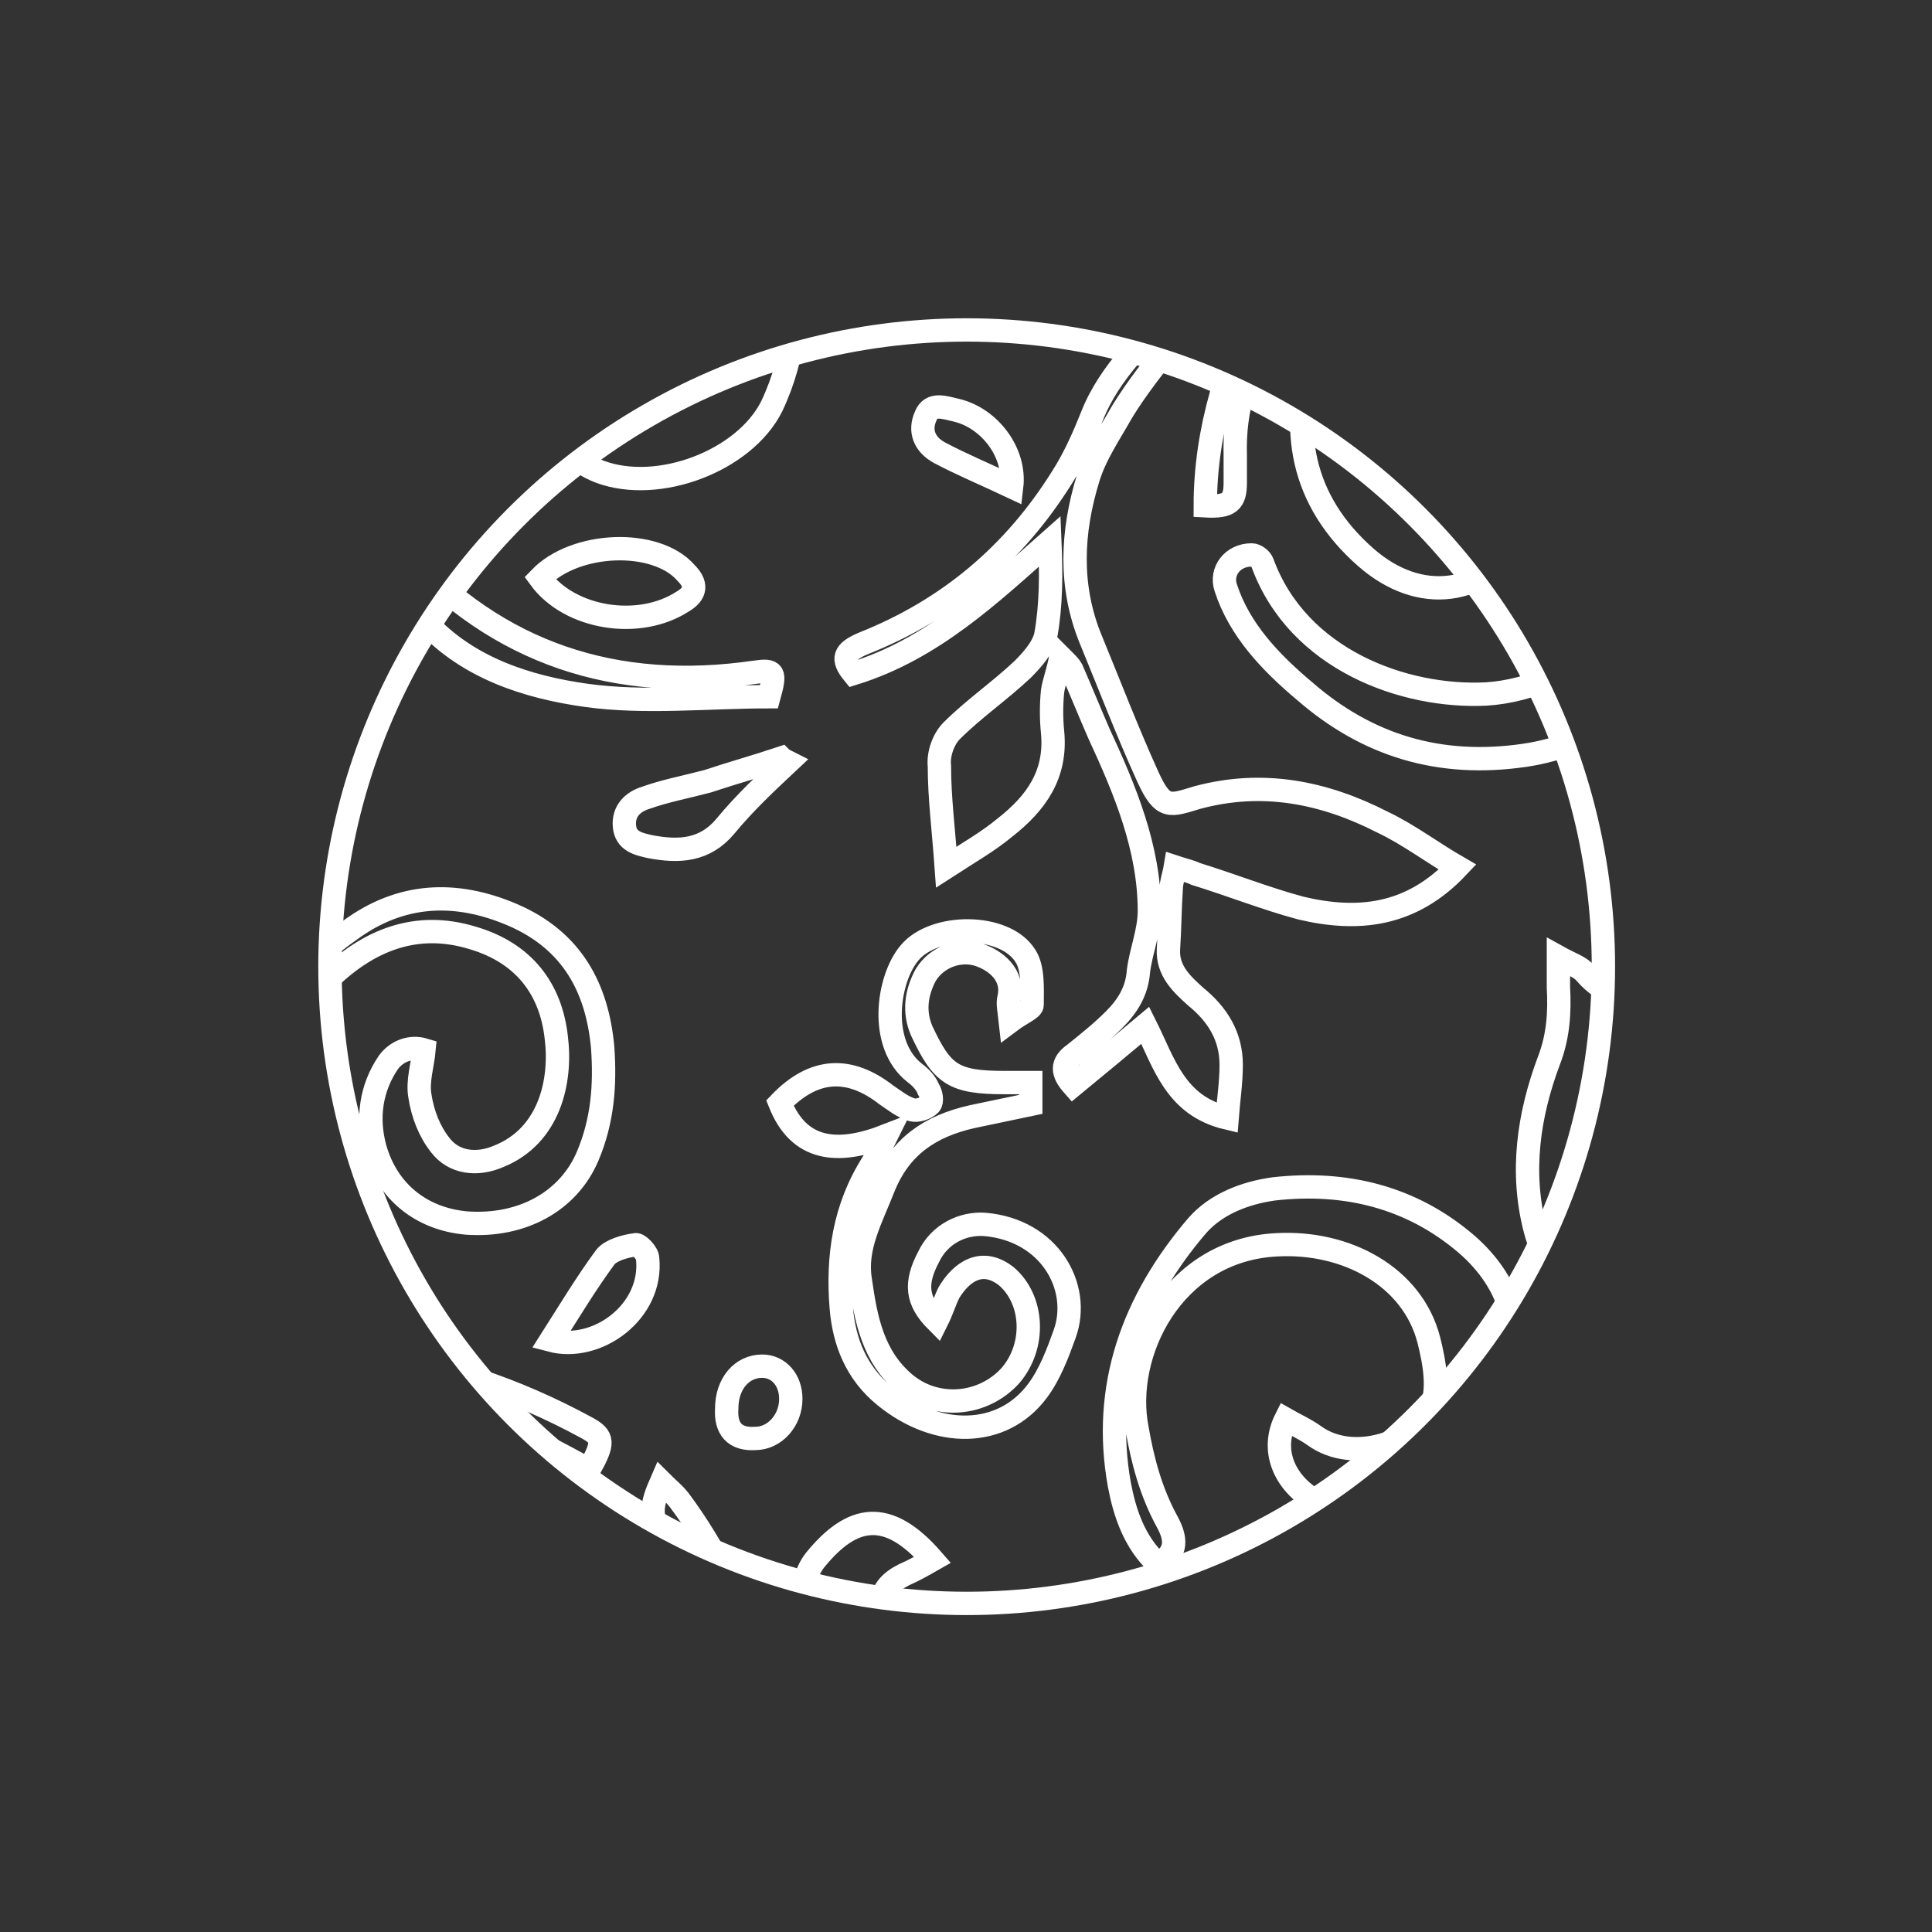 <?xml version="1.0" encoding="utf-8"?>
<!-- Generator: Adobe Illustrator 17.1.0, SVG Export Plug-In . SVG Version: 6.00 Build 0)  -->
<!DOCTYPE svg PUBLIC "-//W3C//DTD SVG 1.1//EN" "http://www.w3.org/Graphics/SVG/1.1/DTD/svg11.dtd">
<svg version="1.1" id="Layer_1" xmlns="http://www.w3.org/2000/svg" xmlns:xlink="http://www.w3.org/1999/xlink" x="0px" y="0px"
	 viewBox="0 0 141.7 141.7" enable-background="new 0 0 141.7 141.7" xml:space="preserve">
<rect x="0" y="0" width="141.7" height="141.7" fill="#333333" stroke="none"/>
<circle fill="none" cx="70.9" cy="70.9" r="70.9"/>
<g>
	<defs>
		<circle id="SVGID_1_" cx="70.9" cy="70.9" r="46.7"/>
	</defs>
	<clipPath id="SVGID_2_">
		<use xlink:href="#SVGID_1_"  overflow="visible"/>
	</clipPath>
	<path clip-path="url(#SVGID_2_)" fill="none" stroke="#FFFFFF" stroke-width="1.712" stroke-miterlimit="10" d="M159,162.2
		c0.1-8-8.4-13-15.9-9.5c-4.9,2.3-6.2,5.9-4.7,11.1c0.8,2.8,3.2,4.3,6.2,4.4c0.5,0,1,0,1.5,0c-0.1,2.8-2.2,4.1-5.3,3.5
		c-2.6-0.5-4.6-1.8-5.2-4.2c-0.8-3.1-2.5-4.1-5.8-3.6c-4.6,0.6-6.9-2.7-6.7-6.4c0.1-1.1,0.1-2.3,0.3-3.4c0.7-3.6,4.7-5.7,8-4.2
		c1.2,0.6,2.1,1.4,2.1,2.8c0.1,1.6-0.3,3-2,3.8c-0.6,0.3-1.2,0.5-1.8,0.7c-0.7,0.2-1.5,0.2-1.4,1.3c0.1,1,0.7,1.6,1.7,1.7
		c2.2,0.4,4.7-0.8,6-2.6c1.4-1.9,2.9-3.8,4.7-5.5c3.3-3.2,9.6-3.8,13.9-1.9c2.9,1.3,5.6,2.8,7.2,5.6c1.7,2.8,2.5,6,2.7,9.2
		c0.1,2.5,0.3,5-0.7,7.4c-0.6,1.5-0.7,3.3-1.2,4.9c-0.5,1.4-1.2,2.9-2.1,4.1c-1.3,1.7-2.8,3.2-4.4,4.7c-3.3,3-7.3,5-11.7,5.8
		c-2.3,0.4-4.7,0.5-7.1,0.7c-1.1,0.1-2.2,0.2-3.6,0.3c0.6,0.8,0.9,1.4,1.4,1.9c4.9,4.1,8.4,9.1,11.2,14.7c0.5,1.1,0.9,2.3,0.9,3.5
		c0,2.6-0.2,5.2-0.6,7.7c-0.3,2.4-2.1,4.2-3.9,6.2c-0.5-0.7-1-1.3-1.5-1.8c5-4.9,4.6-10.2,1.9-14.8c0,0.9-0.1,1.9,0,2.8
		c0.3,4.3-3.2,8.6-7.5,9.5c-2.7,0.5-5.5-1-6.2-3.4c0.5,0,1-0.2,1.4-0.1c3.6,0.6,5.9-1.1,7.6-3.7c3-4.6,2.5-9.2-0.3-13.6
		c-2.3-3.7-5.3-6.8-9.4-8.8c-1.3-0.6-2.5-1.6-3.8-2.3c-1.3-0.7-0.8-1.6-0.3-2.4c0.6-1.1,1.4-0.3,1.9,0c3.9,2.6,7.8,2.2,11.7-0.1
		c2.5-1.5,2.8-5.6,0.4-7.2c-0.8-0.5-2-0.4-3-0.6c0.9-2.7,2.6-3.2,5.4-3.1c4.4,0.2,5.1,2.8,4.7,7.1c-0.1,1.4-0.6,2.8-1.1,4.6
		c1.1-0.2,2.1-0.3,3-0.6c3.5-1.4,6.1-3.7,8.4-6.5c2.3-2.8,3.4-5.9,3.2-9.4c-0.1-2.4-1.2-4.2-3.2-5.7c-0.6-0.5-1.4-0.8-1.9-1.3
		c-0.5-0.4-1.2-1.2-1.1-1.6c0.2-0.7,0.9-1.5,1.5-1.7c1.1-0.3,2.3-0.2,3.5-0.2C158.2,162,158.6,162.1,159,162.2z M158.4,99.4
		c-0.5-0.1-1.1-0.1-1.6-0.1c-4.4,0-7.9,1.4-10.1,5.3c-1,1.8-2,3.7-2.9,5.5c-0.7,1.3-1.4,2.3-3.2,2.4c-1.5,0.1-2.9,0.5-4.4,0.7
		c-5,1-9.8,2.6-13.8,5.6c-2.7,2-5.7,3.1-8.5,4.6c-2.6,1.3-5.5,1.3-8.4,1.2c-6.4-0.1-11.4-2.9-15.6-7.3c-0.5-0.5-0.8-1.2-1.3-1.8
		c-1.6,1.1-1.8,1.9-0.8,2.8c1.7,1.6,3.4,3.3,5.3,4.6c4.6,3,9.8,4,15.2,3.5c1.9-0.2,3.9-0.7,6.1-1.1c-0.6,1-0.9,1.8-1.4,2.5
		c-3.4,4.8-6.1,10-7.1,15.8c-0.5,2.6-0.9,5.2-1.5,7.7c-0.3,1.3,0.8,1.1,1.5,1.2c0.3,0.1,1-0.4,1-0.7c0.6-5,1.8-9.6,4.8-13.9
		c2.1-3.1,4.2-6.1,7.2-8.4c1-0.8,0.9-1.5-0.3-2.3c-1.9,1.7-3.7,3.4-5.5,5.1c0-0.6,0.1-1,0.3-1.4c4.5-6.9,10.3-12.3,18.9-14.4
		c4.5-1.1,9.1-1.5,13.6,0.2c3.1,1.2,3.9,2.3,3.8,5.5c-0.1,2.7,0.9,5.1,2.5,7.2c2.6,3.6,6.6,5.3,10.9,6.4c0.7,0.2,1.5,0.2,2.2,0.3
		c0.8-8.6-3.2-16.2-12.7-18.1c-1.9-0.4-3.4-1.7-4.8-3.6c1.2-0.2,2.1-0.2,2.9-0.5c1.9-0.6,3.7-1.2,5.6-1.9c2.5-0.8,4.8-0.7,7,0.9
		c0.9,0.6,2,1.1,3.1,1.3c2.5,0.4,4.9,0.5,6.9-1.6c-0.7-0.8-1.2-1.6-1.9-2.3c-2.1-2.1-5.6-4-9.3-1.8c-0.6,0.3-1.3,0.5-1.9,0.6
		c-1.6,0.4-3.2,0.6-4.7,1.1c-2.7,0.8-5.4,2.1-8.3,1.8c-0.8-0.1-1.5-0.6-2.2-0.8c0.7-0.5,1.3-0.9,2-1.4c0.1-0.1,0.3,0,0.4,0
		c2.9-0.3,5.2-1.8,7.3-3.4c2.1-1.6,3.1-4.2,4.5-6.3c0.1-0.1,0-0.3,0-0.5C158.9,99.6,158.7,99.4,158.4,99.4z M24.8,172.7
		c3.7-3.1,5.6-6.9,5.5-11.6c0-2-1.1-3.2-3-3.2c-1.9,0.1-2.9,1.2-3,3.1c-0.1,4.2-2.1,7.6-5.6,10.2c-2.2,1.6-4.7,1.9-7.3,1.5
		c-1.1-0.2-2.1,0.9-1.6,1.7c0.3,0.5,1.1,1,1.8,1c4.4,0.3,8.5,1.7,12.5,3.3c1.5,0.6,2.9,1.8,4.1,2.9c1.5,1.5,2.5,3.4,3.9,5
		c1.9,2.2,4.2,3.7,7.3,3.9c2,0.1,4,0.3,5.9,0.4c0.7,0,1.3,0,2.1,0c-0.9-3.4-2.3-6.2-5.1-8.3c-3-2.3-6.3-3.8-10.4-3.3
		c-3.2,0.4-5.6-1.6-8.3-2.8c-0.1,0-0.1-0.2-0.2-0.5c0.6-0.2,1.1-0.6,1.6-0.6c4.2-0.6,8.3-1.9,12.6-2.5c4.8-0.6,9.2-0.3,13.5,1.8
		c2.2,1.1,3.6,2.8,4.1,5.1c0.3,1.2,0.4,2.4,0.5,3.6c1.5-0.1,2-1.2,2.5-2.1c1.6-2.9,1.8-5.4-0.6-7.8c-1.3-1.3-2.9-1.8-4.6-2.4
		c-3.5-1.1-7-1.6-10.7-1c-2,0.3-4.1,0.4-6.1,0.6c0.1-0.4,0.2-0.6,0.4-0.7c6.1-4.4,13-7.4,20.2-9.6c6.9-2.2,13.8-2.6,20.9-1
		c1.9,0.4,3.6,1.4,5.5,2c0.4,0.1,1.2,0.1,1.4-0.1c0.9-1,1.7-2.2,2.6-3.4c-0.8-0.4-1.7-0.9-2.6-1.3c-6.1-2.5-12.5-2.7-19-1.9
		c-7.5,1-14,4.2-20.3,8c-4.7,2.9-9.4,5.9-14.1,8.6c-2.2,1.2-4.5,2.3-7.6,2.3C24.3,173.2,24.5,172.9,24.8,172.7z M-29.6,67.6
		c-0.2,0.5-0.9,0.7-1.4,1.1c-0.1-0.5-0.4-1-0.4-1.5c-0.1-2.6,0-5.3-0.3-7.9c-0.7-6.5-5-10.4-10.8-13.2c-1.5-0.7-3.2-1-4.8-1.2
		c-3-0.3-6-0.3-9.1,1c0.8,1,1.4,2,2.3,2.7c0.5,0.4,1.6,0.6,2.2,0.4c2.3-0.8,4.6-0.9,6.9-0.4c11.3,2.4,14.9,14.4,10.4,22.7
		c-0.3,0.5-0.8,1-1.2,1.5c0-2,0-3.9,0-5.7c0-5.7-3.9-10.5-9.6-11.9c-5.5-1.4-8.3,3.1-8,7.2c0.5-0.3,1-0.7,1.5-1
		c2.9-1.9,6-1.7,8.3,0.8c5.8,6.4,5.2,11.9,0.3,17.7c-2.2,2.6-5.2,4.2-8.7,4.8c-2.8,0.5-5.6,0.2-8.3-1.2c-2.8-1.5-3.6-2.2-3.5-5.3
		c0-1.4,0.6-1.9,2.1-1.9c1.3,0,1.9,0.7,1.8,2.1c0,0.7-0.2,1.5-0.3,2.2c1.3,0,1.6-0.2,1.8-1.1c0.1-0.6,0.1-1.1,0.2-1.7
		c0.3-1.3-0.3-2.3-1.7-3c-1.5-0.7-3.5-0.6-4.2,0.2c-1.2,1.6-2.3,5-0.8,7.2c1.8,2.9,7.5,5.3,11.4,4.7c1.8-0.3,3.6-0.7,5.9-1.2
		c-1,1.5-1.6,2.8-2.6,3.8c-2.6,3.1-3.6,6.8-4.2,10.5c-0.4,2.8-0.5,5.4-2.8,7.6c-1.6,1.5-3,3.2-4.5,4.8c-0.4,0.4-0.9,0.8-1.1,1.3
		c-0.2,0.7-0.5,1.6-0.2,2.3c0.2,0.4,1.3,0.6,2,0.6c1.3,0,2.4-0.6,3.1-1.7c0.6-1,1-2,1.5-3.1c0.3-0.6,0.7-1.2,1.3-2.2
		c0.3,1.1,0.5,1.9,0.8,2.6c0.9,2.3,1.8,4.7,2.8,7c0.3,0.7,0.9,1.1,1.8,0.7c0.9-0.5,0.5-1,0.2-1.7c-0.7-1.6-1.7-3.1-2-4.8
		c-0.7-3-1-6.1-1.5-9.2c-0.6-3.5,0.5-6.8,1.7-10c1-2.7,2.8-5.1,4.9-7.3c2.9-3.1,6-5.9,10.3-7.1c2.3-0.6,4.7-0.9,7.2-1.3
		c0-0.4,0-0.9-0.1-1.4c-1.2,0-2.2,0-3.3,0c-1,0-1.9,0.2-3.1,0.3c1.4-3.6,6.2-5.7,9.5-4.5c4.9,1.8,10.2,0,12.8-4.4
		c0.1-0.2,0.1-0.5,0.2-1c-4.5-1.1-8.8-2-12.8,1.3c-0.9,0.8-2.1,1.2-3.2,1.9c-0.1-0.4-0.2-0.5-0.1-0.6c0.1-0.3,0.2-0.6,0.3-0.9
		c1.2-3.3,2.4-6.7,3.6-10c0.4-1,0.5-1.9-1.3-2.4C-26.1,60.9-27.9,64.2-29.6,67.6z M-11,120.1c-0.7,1.4-1.5,2.9-1.8,4.4
		c-0.6,3.2-1.6,4.1-5,4.9c-2.5,0.6-4.8,1.3-6.6,3.2c-2.4,2.7-4.1,5.7-3.3,9.5c3.7-1,6.9-2.6,8.6-6c0.7-1.4,1.4-2.8,2.3-4.1
		c0.3-0.6,1-1,1.6-1.6c0.6,2,0.6,3.7-0.2,5.3c-0.6,1.2-1.2,2.4-1.8,3.7c-1,2.1-1.6,4.4-2.9,6.3c-2.1,3.2-1.8,8.1,1.1,10.8
		c0.2,0.2,0.5,0.3,0.9,0.6c1.3-2.1,2.2-4.1,1.9-6.5c-0.2-2-0.7-4-1.1-6c-0.2-1.3,0.1-2.4,1.5-3.4c0.2,0.8,0.3,1.3,0.4,1.9
		c0.1,0.7,0,1.5,0.2,2.2c0.9,3.2,1.8,6.3,2.8,9.5c2.5,8,7.9,13.9,15.5,17.8c0.4,0.2,1.3,0.2,1.6-0.1c1.5-1.4,3-3,4.4-4.5
		c0.3-0.3,0.3-0.8,0.5-1.2c-6.9-2.4-12.5-6.4-16.6-12.2c-4.1-5.8-6-12.2-5.6-19.4c1.6,1.1,1.8,2.6,1.8,4c-0.1,3.6,1.2,6.6,3.6,9.2
		c2.7,2.9,6.2,4.4,10.3,4.8c0.3-4.4-0.4-8.4-2.9-11.9c-1.8-2.5-4.2-4.4-7.5-4.8c-0.9-0.1-2.2-0.8-2.4-1.5c-0.9-2.6-2-5.2-1.4-8
		c0.5-2.3,1.1-4.7,1.7-7.2C-9.7,119.5-10.5,119.1-11,120.1z M-35.2,218c-0.1,0.5-0.1,0.9-0.1,1.4c-0.6,4.8-0.7,9.6,1.6,14.2
		c1.5,3,0.6,5.7-1.6,7.9c-3,3-6.9,4.3-11.2,4.3c-4.5-0.1-7.2-2.4-6.8-6.8c0.4-4.4,2.9-5.5,7.1-5.2c1.7,0.1,1.8,1.5,2.1,2.6
		c0.3,1.1,0.1,2.2-1.3,2.7c-0.6,0.2-1.2,0.7-1.8,1.1c1.8,1.4,3,1.4,4.4,0.1c1.9-1.6,2.4-5.2,0.8-7c-1.2-1.4-2.3-3.1-4.7-2.9
		c-6.4,0.5-9.4,5.8-8,11.3c0.9,3.6,4.1,5.5,7.7,6c4.7,0.6,8.7-1.1,11.9-4.6c0.5-0.6,1.1-1.2,1.7-1.7c0,1.8-0.3,3.4,0.1,4.9
		c0.4,1.7,2.2,2.2,3.8,3.1c0.2-0.9,0.4-1.7,0.6-2.6c0.6-2.1,0.4-4-1.5-5.5c-0.6-0.5-1-1.4-1.4-2.1c0.2-0.1,0.3-0.2,0.5-0.4
		c0.5,0.4,1,0.9,1.6,1.3c2,1.7,3.9,3.7,6,5.2c7,5,17,0.2,19.3-5.4c1.2-2.8,2-5.7,2-8.8c0-2.3-0.2-4.6-0.3-6.9c0-1.1,0.3-2.1,1.6-2.4
		c0.8-0.2,1.5-0.1,1.2,1.1c-0.2,1-0.2,2-0.2,3c0,1.6,0.9,2.6,2.8,3.2c1.8,0.6,4.2,0.2,4.9-1c2.6-3.8,1.5-10.7-4.3-12.4
		c-2.8-0.8-4.6-0.1-6.1,2.4c-0.5,0.8-1,1.5-1.6,2.2c-0.5,0.6-1,0.7-1.8,0.4c-1.6-0.7-3.2-1.5-4.9-2c-3.2-0.9-7.3,3.1-6.5,6.2
		c0.1,0.4,0.4,0.8,0.7,1.7c0.5-0.6,0.7-1,1-1.4c1.1-1.5,2.6-2.1,4.5-2c3,0.1,6.5,3.6,7.1,6.7c0.6,3-0.1,5.7-1.5,8.3
		c-1.7,3.5-5.6,5.8-9.5,5.5c-1.7-0.2-3.4-0.6-5-1.2c-1-0.4-1.8-1.3-2.8-2c3.9-2.9,4.5-4,3.5-6.9c-1.2,0.3-2.4,0.6-3.7,0.9
		c-2.6,0.6-6.5-0.9-7.3-3.1c-1.4-3.6-2.8-7.3-2.4-11.3c0.1-1.7-0.8-2.6-2.2-3.6C-35.1,217.2-35.2,217.6-35.2,218z M129.7,86.4
		c2.1-2.1,2.4-6.8,0.7-9.2c-2.1-2.9-5-4.6-8.9-4.1c-2.1,0.3-3.8-0.1-5.2-1.7c-0.4-0.5-1.1-0.7-2-1.2c0,1,0,1.6,0,2.2
		c0.1,1.8,0,3.6-0.7,5.4c-1.5,4-2.1,8.2-1,12.4c2.2,8.3,13,12.2,20.3,7.3c2.1-1.4,4-3.3,5.7-5.2c1.3-1.4,2.1-3.2,3.2-4.8
		c0.6-0.9,1.1-1.8,1.7-2.7c0.8,0.7,1.6,1.3,2.4,2c1,1,2,2,3.1,3c1.8-2,1.8-2.4,0.2-3.9c-3.6-3.3-6.4-7.2-7.7-11.8
		c-1.1-3.9-1.8-7.9-2.2-12c-0.3-2.4,0.2-4.9,0.6-7.3c0.4-2.3,2-3.6,4.4-4.3c1.5-0.4,2.9-1.5,4.3-2.3c0.7-0.5,1.4-1.1,2-1.7
		c0.8-0.8,1.7-1.5,2.1-2.5c0.8-1.8,1.2-3.7,2.8-5c0.1-0.1,0.1-0.4,0.2-0.6c-4.8-2.4-12.1,0-14,4.7c-0.3,0.8-0.5,1.6-0.8,2.4
		c-0.9,2.6-2,5.2-2.6,7.9c-0.5,2.4-0.5,4.9-0.7,7.3c-0.1,1.3-0.3,2.6-0.4,4c-1.6-4.8-1.9-9.6-0.9-14.6c-0.5-0.3-1.1-0.6-1.8-0.9
		c-0.1,0.4-0.2,0.5-0.2,0.7c-1,3.8-1.1,7.6-0.6,11.5c0.9,6.9,3,13.3,7.2,19c0.9,1.2,1.1,2.5,0.5,3.9c-1.6,3.4-3.5,6.7-6.6,9.2
		c-3.5,2.8-7.3,4.1-11.9,3.3c-6.7-1.2-10.2-12.4-4.2-17.3c1.6-1.3,3.2-1.8,5.2-1.2c2,0.7,3.2,2.1,3.3,4.1c0.1,1.5,0,3.1,0,5.2
		C128.3,87.2,129.1,86.9,129.7,86.4z M55.4,49.3c-10.3,1.5-18.9-1.4-25.7-8.9c-6.7-7.4-6.6-18.8,1.1-25.3c3.4-2.9,7.2-4.6,11.9-4.1
		c5.9,0.6,10.3,6.5,9,12.1c-0.8,3.7-3.2,6.1-6.7,7.5c-1.1,0.4-2.4,0.4-3.5,0.5c-0.1,1.8,0.7,2.8,2.5,3.5c4.3,1.6,10.6-0.8,12.6-4.8
		c1.8-3.8,2.1-7.8,1.3-11.9c-0.1-0.7-0.3-1.4,0.7-1.5c1.9-0.3,2.6-1.6,3.2-3C62.4,12,62,10.3,61,9.4c-1.1-1-2.4-1-4-0.6
		c0.5,0.8,1,1.3,1.1,1.9c0.1,0.6-0.1,1.4-0.5,2c-0.4,0.6-1.1,0.9-1.9,0.4c-0.7-0.5-1.4-1-2.1-1.5c-0.9-0.6-1.6-1.4-2.6-1.8
		C44.6,6.9,38.6,8,32.8,11.2c-6.8,3.8-9.9,9.6-10.3,17c0,0.4-0.2,0.9-0.3,1.3c-0.5-0.2-1-0.3-1.4-0.6c-0.4-0.2-0.7-0.5-1.1-0.8
		c-1.3-0.7-1.8-1.7-1.7-3.1c0.2-2,0.6-3.9,0.7-5.9c0-1.1-0.2-2.5-0.9-3.2c-1.5-1.5-3.3-2.7-5-4c-0.1-0.1-0.3,0-0.4,0
		c-0.4,1.1-0.9,2.1-1.2,3.2c-0.3,1.5-0.6,3.1-0.5,4.6c0.1,1.9,1.6,2.9,3.2,3.8c1.2,0.6,2.4,1.3,2.9,2.8c-0.7,0-1.3,0.1-1.8,0
		c-1.6-0.3-3.1-0.7-4.6-1c-2.2-0.4-2.5-0.1-2,1.9c0,0.1,0.1,0.2,0.2,0.2C13.1,27.9,17.4,29,21,32c1.3,1.1,2.4,2.2,2.9,4
		c0.5,1.9,1.7,3.7,2.9,5.3c1.2,1.6,3,2.8,4.4,4.3c3.1,3.4,7.5,4.8,11.8,5.4c4.3,0.6,8.9,0.1,13.4,0.1C56.9,49.3,56.8,49.1,55.4,49.3
		z M24.1,150c-6.8-3.7-6.6-13.9-0.5-17.5c2.5-1.4,5.3-1.5,8.1,0.3c1.8,1.1,3,4.1,2.6,6.2c-0.1,0.4,0,1,0.2,1.1
		c0.3,0.2,1,0.1,1.2-0.1c0.8-0.9,1.7-1.8,2-2.8c0.7-2.9-0.9-6.4-4-7.7c-2-0.8-2.1-1.4-1.3-3.4c0.1-0.3,0.2-0.6,0.3-0.9
		c0.9-2.6,0.4-4.9-1.8-6.8c-2.4-2-7.4-1.7-9.2,0.6c-1.1,1.3-1.2,2.9-1.1,4.4c0.1,1.3,1.5,2.7,3.1,3.2c1.2,0.4,2.8-0.2,3.7-1.2
		c0.3-0.4,0.6-0.7,0.9-1c0.2,0,0.3,0,0.5,0.1c0.1,0.8,0.4,1.6,0.2,2.3c-0.4,1.3-1.4,2-2.8,2.3c-0.6,0.1-1.3,0.4-1.9,0.7
		c-5.3,3.6-7.6,8.5-7.2,14.7c0.2,3.2,1.5,5.9,3.9,8c3,2.7,6.7,3.9,10.7,4.5c9.1,1.3,15.9-3,20.1-9.1c1.1-1.5,1.8-3.3,2.5-5
		c0.6-1.4,1-2.9,1.5-4.4c0.1-0.3,0.1-0.6,0.3-0.8c0.8-1.1,0.9-2.3,0.9-3.6c0-0.5,0.3-1,0.5-1.6c0.1,0,0.3,0,0.4,0c0.7,1,1.3,2,2,3.1
		c1.6-0.7,1.9-1.1,1.3-1.9c-2.8-3.6-3-8.1-5-12.1c-1.9-4-3.7-8-6.4-11.6c-0.4-0.5-0.8-0.8-1.3-1.3c-0.7,1.6-1,2.7,0.3,4
		c1.1,1.1,1.9,2.5,2.7,3.9c2.4,4.2,4,8.6,4,13.4c0,3.1-1.5,6-4.7,6.8c-2.7,0.7-4.9-1.2-4.3-3.8c0.1-0.4,0.2-0.7,0.3-1.4
		c-2.1,0.7-2.9,2.1-3.6,3.6c-1.6,3.8,1.5,7.1,5.2,6.9c1.4-0.1,2.8-0.3,4.6-0.5c-0.3,0.8-0.5,1.5-0.8,2.1c-1.9,4.1-5.2,6.9-9.6,8.3
		c-1.6,0.5-3.4,0.8-5.1,0.9c-3.6,0.1-5.8-1.8-6.5-5.1c-0.2-1-0.1-2.3-1.8-2.3c-1.1,0.1-1.8,1-2,2.6c-0.1,1-0.2,2-0.4,3.3
		C25.9,150.9,25,150.5,24.1,150z M204.6,143.5c-3-1.7-7.9-1.3-10.4,0.8c-3.3,2.9-3.7,6-2.7,9.8c0.3,1.1,1.1,1.9,2.5,1.8
		c0-0.4,0.1-0.8,0.1-1.1c-0.3-1.9,0.6-3.4,1.7-4.8c2.6-3.1,7.2-2.4,9,1.3c1.2,2.4,1.4,4.9,1.1,7.5c-0.3,2.3-1,4.4-3,5.9
		c-5.5,4.1-12.5,3.1-16.8-2.5c-1.8-2.4-2.9-5-3.8-7.9c-1-3.3-0.8-6.5-0.8-9.7c0-3.1,1.5-5.7,3-8.4c2.7-4.8,6.6-8.3,12-10.2
		c0.3-0.1,0.6-0.3,0.9-0.5c-0.7-0.3-1.3-0.4-1.8-0.3c-2.5,0.7-4.9,1.7-6.9,3.5c-0.4,0.4-1.1,1.1-1.5,1c-1.6-0.4-3.2-0.9-4.7-1.5
		c-1.3-0.6-2.5-1.6-3.8-2c-2.7-0.9-5.1-0.5-7.1,1.7c-0.5,0.6-1.3,1.1-2.1,1.5c-1,0.6-1.2,1.1-0.4,2c2.6,3.2,10.2,5.4,13.1,0.6
		c0.6-0.9,1.6-1.4,3.1-0.7c-0.5,0.9-1.1,1.8-1.5,2.7c-1.2,2.5-3,4.9-3.5,7.6c-1,5.1-1.1,10.3,0.3,15.3c2.1,7.4,9,12.5,17.1,12.9
		c4.5,0.2,7.7-1.5,10.1-5c3-4.2,3.6-8.8,3.1-13.7c-0.1-1-0.8-2.1-0.7-3.1c0.2-2.6,3.1-6.7,6.6-7.2c6.3-1,11.4,3,11.4,9.1
		c0,2.5-1.7,4.2-4.3,4.3c-2.4,0.1-3.8-0.8-4-2.8c-0.2-2-0.4-3.2,3-3.6c0.1,0,0.1-0.1,0.4-0.4c-0.3-0.4-0.5-0.9-0.9-1.2
		c-1.4-1-3.9-0.4-4.5,1.2c-1.2,2.8-0.8,5.4,0.7,8c0.2,0.3,0.6,0.6,1,0.8c3.7,2,8.1,0.2,9.6-3.9c2-5.6-2.4-12.1-8.6-12.9
		c-4.6-0.6-8,0.7-9.9,4.8c-0.4,0.8-1,1.5-1.5,2.2C207.6,145.4,206.1,144.4,204.6,143.5z M91.8,167.4c1.4,1.2,2.8,2.5,3.9,3.9
		c6.1,7.6,8,18,0.4,26c-3.9,4.2-8.6,6.6-14.5,6.5c-3.3-0.1-6.1-1.5-8.8-3c-4.9-2.6-7.9-6.4-8.3-11.9c-0.3-3.7,2.6-7,6.4-7.4
		c3.3-0.3,6.8,1.4,6.9,5.9c0,1.3,0.1,2.6-1.2,3.4c-1.5,0.9-3.1,1.1-4.7,0.1c-0.5-0.3-1.1-0.6-1.9-1.1c0.1,0.9,0,1.6,0.2,2.1
		c1.2,2.3,3.4,3.2,5.8,3.4c1.9,0.2,3.5-0.8,4.6-2.4c1.7-2.3,2.4-4.9,1.6-7.7c-0.6-2.4-1.5-4.7-4-5.8c-1.5-0.6-2-1.6-2.2-3
		c-0.2-1.2-0.5-2.4-0.8-3.9c-0.7,0.6-1.2,0.9-1.4,1.3c-1.7,2.1-3.9,3.3-6.3,4.5c-3.6,1.7-6.2,4.5-6.8,8.5
		c-0.8,5.4,0.8,10.3,4.7,14.3c5,5,11.3,6.9,18.4,6.4c2.7-0.2,5.5-0.6,7.7-2.5c0.4-0.3,1-0.5,1.5-0.7c0.1,0.5,0.4,1.1,0.4,1.6
		c-0.3,2.2,2.3,4.1,4.4,4.4c2.3,0.2,3.7-0.9,4.3-3.4c0.1-0.3,0.1-0.6,0.1-0.8c0-0.5-0.2-0.9-0.2-1.4c-0.4,0.2-1,0.4-1.3,0.8
		c-1.1,1.1-2.1,1.2-3.1,0c-1-1.1-1.2-4.2-0.3-5.5c1.2-1.8,2.7-3.4,3.6-5.3c2.4-5.3,2.7-10.9,2-16.5c-0.4-4.2-2.7-7.6-4.8-11
		c-0.9-1.4-2.1-2.8-3.3-4c-0.3-0.3-1.3-0.5-1.6-0.3c-1.1,0.7-2,1.6-3.6,3C90.3,166.3,91.1,166.8,91.8,167.4z M73.7,278
		c2-1.7,3.9-3.3,5.9-5c1.3-1.1,1.3-1.6-0.1-2.7c-2.2,1.8-3.9,4.4-7.4,5.2c1.6-3.2,3.3-6,4.1-9.2c1.4-5.5,1.1-10.7-1.5-15.8
		c-0.3-0.7-0.8-1-1.5-0.4c-0.9,0.7-1.2,2.3-0.7,3.3c1.8,3.4,2.6,7.1,2.4,10.8c-0.2,3.6-2.3,6.6-4.7,9.2c-1.2,1.3-2.7,2.4-4,3.6
		c-0.1-0.1-0.3-0.2-0.4-0.3c0.2-0.4,0.3-0.8,0.5-1.2c0.9-1.9,2.2-3.7,2.8-5.7c1.7-5.7-0.3-10.5-4.1-14.9c-1.1-1.3-2.6-1.9-4.2-2.1
		c-3.7-0.6-7.5,1.7-7.9,5.1c0.8-0.1,1.5-0.1,2.2-0.2c2.7-0.4,5.8,0.8,6.7,2.8c0.8,1.9,1.7,3.9,2,6c0.7,4.1-0.2,7.8-3.8,10.7
		c-3,2.5-6.4,4-10.4,4.3c-2.7,0.2-5.3,0.6-7.8-0.6c-2.4-1.1-5-2.1-5.8-4.9c-0.1-0.3-0.5-0.6-0.8-0.9c-1.5-1.7-1.4-5.7,0.2-7.3
		c1-1,2.4-0.9,3.5,0.1c1.1,1,1,2-0.1,3c-0.4,0.4-0.7,0.8-1.1,1.2c0,0.2,0.1,0.3,0.1,0.5c0.7,0,1.5,0.3,2,0.1
		c1.4-0.7,1.6-2.2,1.7-3.6c0.1-1.2-0.3-2.4-1.6-3c-3.1-1.6-6.4-0.2-7.3,3c-1.3,4.5,1.2,9.6,5.3,11.7c1.5,0.8,3,1.5,4.5,2.1
		c4.3,1.6,8.6,1.3,13,0.4c1.6-0.3,3.1-0.9,4.7-1.3c4.1-0.9,8.1-2,12.4-1.9c1.1,0,2,0.1,2.7,1c2.8,3.6,6.7,4.3,11,3.9
		c2-0.2,3.9-0.9,5.8-2.7c-0.8-0.6-1.6-1.1-2.3-1.7c-4.4-3.1-9.2-4.1-14.5-2.4c-0.4,0.1-0.9,0-1.4,0C73.7,278.3,73.7,278.2,73.7,278z
		 M221.9,81.8c-0.4,0.7-0.7,1.4-1.3,2c-0.7,0.7-1.6,0.9-2.5,0.2c-1.5-1.2-2.1-2.8-1.6-4.6c0.5-1.9,1.4-3.7,3.6-4.4
		c0.5-0.2,1.3-0.2,1.7,0c1.3,0.7,2.6,1.4,3.5,2.4c2.8,3.2,2.5,11.9-2.1,15.5c-2.4,1.9-4.7,3.1-7.8,2.1c-5.6-1.8-11.3-2.4-17.2-2.5
		c-1.7,0-3.4,0-5.1,0c0-0.4,0-0.6,0-0.7c0.5-0.7,1-1.3,1.5-2c2.8-3.8,5.8-7.3,6.9-12c0.2-1,0.8-2,1.2-3c0.2-0.6,0.5-1.4-0.7-1.4
		c-0.8,0-1.8-0.2-1.7,1.1c0,0.6,0,1.2-0.2,1.7c-0.6,1.9-1.2,3.8-1.9,5.7c0,0.1-0.3,0.2-0.6,0.4c-0.3-0.5-0.6-0.8-0.8-1.3
		c-0.9-2.8-3.1-4.4-5.7-5.6c-0.7-0.3-1.7-0.4-2.4-0.1c-2.4,0.7-4.3,4.9-3.4,7.2c0.3-0.3,0.6-0.5,0.9-0.8c1.5-1.5,2.8-1.6,4.4-0.2
		c1.8,1.5,2.1,3.6,1.7,5.5c-0.6,3.1-2.7,5.3-5.8,6.8c-4.4,2.2-9,3.4-13.9,3.4c-4.9,0-9.5-1.3-13.8-3.7c-1.7-1-3.4-2.1-5.1-3.1
		c-1.5,1.6-1.5,2.1,0.3,3.1c1.8,1,3.5,2.1,5.4,3c4.4,2.1,8.9,3.1,13.9,2.8c4.9-0.3,9.5-1.8,14.1-3.1c3.5-1,6.9-1.8,10.6-1.9
		c7-0.1,12.3,3.1,13.9,10.4c0.7,3,0.3,5.6-2.5,7.6c-0.3,0.2-0.4,0.5-0.7,0.9c2.4,0.9,4.7,0.2,6-2c0.6-1,1.1-2.2,1.3-3.4
		c0.9-4,0-7.4-3.6-9.9c-0.3-0.2-0.5-0.6-0.8-0.8c0.1-0.2,0.3-0.3,0.4-0.5c1.6,1,3.3,1.8,4.7,2.9c2.5,1.9,3.4,4.7,3.9,7.6
		c0.2,1.2,1,1.6,2.4,1.4c-0.4-1.7-0.7-3.3-1-4.9c-0.3-1.5-0.8-2.8-2.2-3.9c-0.6-0.4-0.9-1.3-1.3-2c0.8-0.4,1.4-0.8,2-1
		c3.8-1.3,5.9-4.1,7.2-7.6c1.6-4.5,1.8-9-1.1-13.1c-2.7-3.9-7.8-4.4-10.6-1.1c-1.5,1.9-2.3,4-2.6,6.4c-0.3,2.7,1.6,4.2,3.2,5.9
		c0.2,0.2,0.6,0.3,0.9,0.4c3.3,0.9,5.7-1.6,5-5.2C222.4,82.2,222.1,82,221.9,81.8z M96.4,25.6c-1.9,5.8-1,11.1,3.8,15.3
		c3.9,3.4,8.6,2.9,11.7-1.6c0.2-0.3,0.3-0.7,0.5-1.1c-1.5,0-2.9,0-4.2,0c-2.6,0-4.4-1.2-5.4-3.5c-0.6-1.4-1.1-2.9-1.4-4.5
		c-0.5-3-0.7-5.9,1.2-8.6c4.2-6.2,14-9.1,21-5.9c4.7,2.1,7.5,6.3,7,10.7c-0.2,1.4-0.9,2.4-2.3,2.6c-1.2,0.2-2.3-0.2-2.9-1.3
		c-0.7-1.2-0.2-2.1,1-2.9c0.3-0.2,0.3-0.9,0.5-1.4c-0.5,0-1.2-0.3-1.6-0.1c-1.4,0.7-2,1.9-1.9,3.4c0.2,1.8,1.1,3,2.8,3.7
		c1.4,0.6,2.6,0.3,3.7-0.7c2.3-2.1,3.1-4.7,2.2-7.5c-1.3-4.2-4.4-7-8.6-8.6c-4.4-1.6-9-1.5-13.6-0.7c-5.6,1-11.1,2.2-16.7,3.1
		c-1,0.2-2.5-0.2-3-0.9c-1.8-2.3-4.2-3.1-6.8-3.7c-3.4-0.7-6.7-0.4-9.2,2.4c2.4,3,6.6,4.9,10.5,4.6c2.2-0.1,4.4-0.3,6.7-0.4
		c-1.1,2.5-1.1,2.5,1.2,3.3c-2.5,5-4.2,10.2-4.2,15.8c1.8,0.1,2.2-0.3,2.2-1.7c0-0.7,0-1.3,0-2c-0.1-3.4,0.8-6.5,2.9-9.2
		c1.5-2,3.1-3.8,5.8-4.8C98.1,21.7,97,23.6,96.4,25.6z M86.5,260.8c0.6-3.1,0.8-6.3,1.3-9.4c0.3-2.4,0.9-4.4,3.7-5.6
		c2.5-1.1,4.4-3.2,4.6-6c0.2-2.5-0.1-4.9-0.2-7.8c-3.3,2-6.6,3.4-7.5,7.1c-0.4,1.6-0.4,3.2-0.6,4.9c-0.1,1-0.2,2-0.3,2.9
		c-0.2,0-0.3,0-0.5,0c-2.1-4.1-4.4-8.2-5.5-12.7c-1-4-1.4-7.9,0.6-11.9c1.5-3,3.7-5,6.9-6.1c4.4-1.5,8.1,0.6,8.9,4.8
		c0.5,2.6-0.7,4.1-3.5,4.2c-2.4,0.2-3.1-0.4-3-2.7c0-0.3,0.1-0.6,0-0.8c-0.2-0.4-0.5-0.7-0.8-1c-0.3,0.2-0.8,0.4-0.9,0.8
		c-1.1,2.1,0.1,4.7,2.4,5.4c4,1.3,6.9-0.4,7.8-4.3c1-4.2-2.1-7.7-5.5-8.3c-2.4-0.5-4.8,0.1-7.1,0.9c-2.2,0.8-3.5,2.4-4.9,4
		c-1.1,1.2-1.7,1-2.2-0.5c-0.1-0.3-0.2-0.5-0.2-0.8c-0.3-2.2-2.3-3.2-3.8-4.5c-0.6-0.6-1.3-0.3-1.4,0.6c-0.3,3.4,0,6.6,3,9.1
		c0.7,0.5,1.4,1.5,1.4,2.2c0.1,2.2-0.2,4.4-0.4,6.8c-1.3-0.5-2.3-0.8-3.3-1.2c-3.8-1.5-7.7-2.8-11.9-2.1c-2.2,0.3-4.2,1-5.7,2.7
		c0.3,0.3,0.5,0.6,0.7,0.8c5.5,5,12.2,6.1,19.4,4.8c1.2-0.2,1.7,0.1,2.2,1c0.9,2.2,1.7,4.6,2.9,6.6c2.3,3.9,3,8,2.6,12.3
		c-0.3,2.7-0.7,5.5-2.4,7.8c-0.8,1.1-0.6,1.8,0.9,2.7C85,265.2,86.1,263,86.5,260.8z M101.4,60.3c-4.3-2.2-8.8-3.1-13.6-1.8
		c-2,0.6-2.5,0.9-3.6-1.5c-1.5-3.3-2.8-6.7-4.2-10.1c-1.6-3.9-1.4-7.9-0.2-11.8c0.5-1.7,1.6-3.3,2.5-4.9c1.1-1.8,2.4-3.4,3.7-5.1
		c0.4-0.6,1.2-0.9,1.6-1.5c0.2-0.3,0.1-0.9-0.1-1.3c-0.1-0.2-1-0.3-1.1-0.1c-2.3,2.6-5,5-6.3,8.3c-0.6,1.5-1.3,3.1-2.2,4.5
		c-3.5,5.6-8.3,9.7-14.6,12.2c-1.4,0.6-1.6,1.1-0.7,2.2c5.8-1.8,10-5.8,14.4-9.7c0.1,2.4,0.1,4.7-0.3,6.9c-0.2,0.9-1,1.8-1.7,2.5
		c-1.7,1.6-3.6,2.9-5.2,4.5c-0.6,0.6-1,1.7-0.9,2.6c0,2.3,0.3,4.6,0.5,7.4c1.7-1.1,3.1-1.9,4.3-2.9c2.3-1.8,3.8-3.9,3.5-7
		c-0.1-1-0.1-2,0-3c0.1-0.7,0.4-1.4,0.6-2.5c0.5,0.5,0.7,0.7,0.8,0.9c0.7,1.6,1.3,3.1,2,4.7c1.9,4.1,3.7,8.4,3.7,13
		c0,1.5-0.6,2.9-0.8,4.4c-0.1,1.5-0.8,2.6-1.8,3.6c-0.9,0.9-1.9,1.7-2.9,2.5c-1,0.7-0.9,1.4-0.1,2.3c1.7-1.4,3.4-2.8,5.3-4.4
		c1.4,2.8,2.2,5.9,6,6.8c0.1-1.3,0.3-2.6,0.3-3.9c0-2.1-1-3.7-2.6-5c-1-0.9-2.1-1.9-2-3.5c0.1-1.5,0.1-2.9,0.2-4.4
		c0-0.5,0.2-1,0.3-1.6c0.6,0.2,1.1,0.3,1.5,0.5c2.6,0.8,5.1,1.8,7.7,2.5c4.2,1,8.1,0.6,11.5-3C105,62.5,103.3,61.2,101.4,60.3z
		 M182.6,68.5c-2.4,1.8-6.2,1.5-8.5-0.5c-3.4-3-4.3-8.1-2.2-12c2.1-4.1,6.7-6.3,11.4-5.4c2.1,0.4,4.1,1,5.6,2.8
		c-0.4,0.2-0.5,0.5-0.8,0.5c-1.8,0.5-2.4,1.9-2.6,3.5c-0.2,1.4,0.3,1.9,1.7,1.7c0.9-0.1,1.7-0.4,2.6-0.7c1.7-0.6,3.3-0.4,4.8,0.6
		c1.8,1.2,3.2,2.8,4,4.8c0.5,1.5,1,3,1.3,4.5c0.3,1.4,1.1,1.5,2.3,1.4c1.3-0.1,1.3-1,1-1.9c-0.8-2.7-1.4-5.5-2.4-8.1
		c-1.5-3.8-1.7-7.5-0.3-11.3c0.7-1.9,1.9-3.6,4.2-4c0.7-0.1,1.5,0,2.3,0c0-1.4-0.9-2-2.1-2.1c-2.9-0.4-5.3,0.7-6.3,3.4
		c-0.8,2.1-1,4.4-1.5,6.6c-0.1,0.5-0.4,1-0.6,1.4c-0.4-0.3-1-0.6-1.3-1c-0.5-0.6-0.9-1.4-1.5-1.9c-1.2-0.8-2.6-1.5-4-2.2
		c-2.3-1.1-4.8-1.8-7.4-1.8c-4.8-0.1-12.2,6.4-12.5,10.5c-0.2,2.4-0.1,4.8-0.2,7.2c0,1.9,0.1,3.9-0.1,5.8c-0.1,1.3-1.3,2-2.5,1.7
		c-1.4-0.3-1.8-1-1.4-2.5c0.6-2-0.1-3.5-2-4.3c-1.8-0.7-3.4-0.1-4.5,1.7c-1.7,2.9-1.3,5.5,1.4,8.4c2.2,2.2,5.3,2.7,8.1,1.3
		c1.4-0.7,1.9-1.9,2.5-3.1c1-1.8,1.4-1.9,3.2-1c1.2,0.6,2.6,1.1,3.9,1.2c3.5,0.5,6.5-2,6.6-5.3c0-0.6-0.2-1.3-0.4-2.3
		C183.6,67.2,183.2,68,182.6,68.5z M16.3,269.5c-2.8,4.1-6.8,7.2-10.5,10.5c-0.7,0.7-2,0.8-3.1,1.1c-1.3,0.4-2.7,0.5-3.8,1.2
		c-1,0.7-1.8,1.8-2.5,2.8c-0.6,0.9-0.9,2.1-1.4,3.2c1.2,0,2.5,0.2,3.7,0c1.9-0.4,4.1-0.6,5.2-2.6c0.9-1.6,1.8-2.9,3.3-4.2
		c4.1-3.4,7.8-7.3,10.9-11.7c0.5-0.8,1.4-1.4,2.1-2c0.2,0.1,0.4,0.1,0.6,0.2c0,1.1,0.3,2.4-0.1,3.4c-0.7,1.8-1.7,3.4-2.6,5.1
		c-1.8,3.6-1.3,7.3-0.5,11c0.1,0.5,0.8,0.9,1.4,1.6c1.7-2.8,3.4-5.1,4.6-7.6c0.8-1.5,0.9-3.3,1.3-5c0.4-2.2-0.8-4.1-1.6-6.1
		c-0.9-2.1-1-4.1,0.6-6c0.3-0.3,0.1-1.1-0.1-1.5c-0.2-0.5-0.8-0.8-1.3-1.2c-0.7,0.6-1.3,1.1-2,1.6c-1.6,1.1-3.1,2.4-4.9,3.2
		c-2.3,1.1-3.8,0.5-5.1-1.7c-0.1-0.2-0.3-0.4-0.5-0.5c-1.3-1-2.8-1.9-4-2.9c-2.2-1.9-4.3-1.3-6.6-0.3c-2.1,0.9-4.1,1.8-6.2,2.7
		c-1.2,0.5-2.3,1-3.9,1.7c1.2,1.2,2.2,2.3,3.2,3.2c4.6,4.4,11.4,5.4,17,2.2c1.5-0.9,3.2-1.4,4.9-2c0.6-0.2,1.3,0,2.3,0
		C16.5,269.2,16.4,269.4,16.3,269.5z M-61.7,263.3c-0.4,0.3-0.6,0.7-0.9,1.1c-2.4,3-3.7,6.3-3.9,10.1c-0.1,2.7,0.1,5.3,1.6,7.7
		c3.9,6.3,13.2,10.1,20.7,8.3c7.1-1.6,12.7-5.4,17.4-10.6c0.4-0.5,0.7-1.1,1-1.7c0.5-1,0.8-2.1,1.3-3.2c3-6.3,3.4-12.6-0.8-18.6
		c-1-1.4-2.6-2.3-3.9-3.5c-0.1,0.1-0.3,0.2-0.4,0.3c0.1,0.6,0.1,1.3,0.4,1.9c0.8,1.5,1.6,3,2.5,4.5c2.8,4.6,2.7,9.4,0.9,14.2
		c-1.3,3.4-3.9,6-6.8,8.3c-6.2,4.9-13.2,7-21.2,5.4c-5.9-1.2-9.1-4.9-9.2-10.4c-0.1-5.2,3-9.1,8.4-10.5c5-1.3,7.5,1,8.1,5.7
		c0.2,1.5,0,2.9-1.4,3.9c-0.4,0.3-0.5,0.8-0.8,1.3c2.3,1.2,4.6,0.5,6.3-1.5c2.6-3.1,1.6-8.9-0.9-11.4c-2-1.9-4.3-3-7-3.5
		c-2.3-0.4-3.8-1.4-4.4-3.6c-0.2-0.7-0.8-1.4-1.2-2C-58.1,260.1-58.1,260-61.7,263.3z M-30.6,188.2c2,0.6,4.2-0.2,5.1-2
		c0.5-0.9,0.9-1.9,1.4-2.8c0.4-0.6,1-1,1.7-0.3c1,1,2,2.1,2.9,3.2c1.3,1.6,4.4,2.6,6.2,2.1c3.9-1.2,5.7-7.5,2.9-10.4
		c-1-1.1-2.3-1.8-4.1-1.6c0.1,0.7,0.1,1.3,0.1,2c0.1,0.7,0.3,1.5,0.1,2.1c-0.2,0.8-0.6,1.8-1.3,2.1c-1.4,0.8-4.3,0-5.1-1.3
		c-1.3-2.1-3.1-3.9-3.6-6.5c-0.7-3.4-2.7-6-5.7-7.9c-2.9-1.9-5.9-3.9-9.8-3c-0.2,0.1-0.5-0.2-0.6-0.3c0.5-1.8,1.2-3.5,1.5-5.2
		c0.7-3.6-0.7-5.9-4.1-6.3c-1.3-0.2-2.7-0.3-3.7,1.1c-0.9,1.3-1.6,2.6-0.7,4.2c0.3-0.2,0.6-0.3,0.8-0.5c1.3-1,2.2-1,3.1,0.4
		c0.7,1.1,1.2,2.5,1.4,3.8c0.3,1.9-1.2,3-2.6,4c-1.2,0.9-2.2,0.1-3.1-0.5c-2.2-1.3-4.5-2.6-6.4-4.2c-1.6-1.3-3.2-2.8-4.1-4.5
		c-1.1-2-1.4-4.3-2.2-6.5c-0.1-0.3-0.6-0.8-0.8-0.8c-0.4,0.1-0.7,0.5-0.9,0.8c-0.1,0.2-0.1,0.6,0,1c0.6,3.2,1.9,6.2,4.1,8.7
		c0.4,0.5,0.7,1.1,1.1,1.6c-1.5,0-2.7-0.5-4-0.6c-1.2-0.1-2.7-0.1-3.5,0.5c-1.7,1.2-3.1,2.9-4.6,4.4c1,0.9,1.9,1.6,2.7,2.3
		c2.7,2.5,5.6,2.6,8.5,0.4c1-0.8,2-1.7,3.1-2.2c0.9-0.4,2-0.6,2.9-0.4c1.2,0.2,2.4,0.9,3.5,1.5c1.2,0.5,1.3,1.3,0.4,2.2
		c-0.2,0.2-0.5,0.3-0.5,0.5c0,0.4-0.1,1,0.2,1.2c0.2,0.2,0.9,0.1,1.2-0.1c0.5-0.4,0.9-1,1.4-1.5c2.8-3.4,6.6-4.1,10.6-2.8
		c4.4,1.5,7.7,4.2,9,9c0.8,3,0.2,5.4-1.6,7.7c-1,1.3-2.4,1.8-4.1,1.3c-0.7-0.2-1.3-0.3-2.1-0.5C-34,185.8-32.5,187.7-30.6,188.2z
		 M176.8,266.7c2.4-1.9,5.2-3.2,8.3-3.3c6.7-0.2,14.2,5,15.4,11.8c0.8,4.5,0.5,8.2-4.5,10.1c-2.4,0.9-3.9,0.7-5.6-1
		c-0.8-0.8-1.6-1.5-2.5-2.2c-1.2-1.1-1.4-3.9-0.3-5.1c1.2-1.3,3.4-1.5,5-0.4c0.5,0.3,1,0.6,1.8,1.1c0.1-1,0.4-1.7,0.2-2.3
		c-0.6-1.7-1.9-2.9-3.8-3.2c-1.9-0.3-3.8-0.1-5.1,1.5c-1.6,2.1-2.7,4.3-2.6,7.1c0.2,3.8,5.2,8,9.2,7.6c2.9-0.3,5.2-1.1,7.2-3.3
		c3-3.4,4.3-9.1,2.2-13.2c-2.2-4.4-5.6-7.6-10.5-9.3c-2.7-0.9-5.4-1.3-8.3-0.6c-0.5,0.1-1.3,0.1-1.6-0.2c-0.3-0.3-0.1-1.1,0.1-1.5
		c0.7-1.3,1-2.5,0.8-4c-0.1-0.5,0.1-1.1,0.2-1.7c0.6-3.4-0.9-9.7-5.8-12c-3.6-1.6-7.2-2-11.1-1.2c-3.9,0.8-6.4,3-7.1,6.8
		c-0.2,1.1-0.4,2.2-0.7,3.3c-1.4,5.7,4.7,10.3,10.1,9.1c2.2-0.5,3.8-2.7,3.5-4.8c-0.3,0.1-0.7,0.2-1,0.3c-2.4,1.1-4.7,0.6-6.7-1.6
		c-1.5-1.7-1.6-4.2-0.1-6c2.3-2.7,5.4-3.9,8.9-3.7c3.3,0.2,5.4,2.3,6.8,5.1c2.4,5.2,1.4,11.5-4.6,15.6c-1.4,1-1.4,1.2,0,2.7
		C175.5,267.8,176.1,267.2,176.8,266.7z M139.7,21.9c-0.2,1.7,0,3.4,1.1,4.9c1.9,2.6,1.9,5.2,0,8c-1.9,2.8-3.2,6-4.8,9.1
		c-0.4,0.7-0.5,1.5,0.5,1.9c1.2,0.5,1.2-0.6,1.4-1.1c1.1-2.9,2.3-5.7,4.6-8c2.2-2.2,4.5-4.1,7.5-5.1c1.1-0.4,2.4-0.7,3.2,0.3
		c1.1,1.3,2.6,2,3.9,2.9c1.4,0.9,2.8,1.3,4.4,1.3c4.6,0,8.6-2.1,12.6-3.9c0.3-0.1,0.5-0.4,0.8-0.8c-2.6-3.2-5.8-5.3-9.9-5.8
		c-3.9-0.6-7.6,0.3-10.9,2.7c-1.8,1.3-4,1.1-6.3,1.6c0.2-0.5,0.3-0.8,0.4-0.9c2.3-3.4,5.1-6.5,8.5-9c0.7-0.5,1.8-0.9,2.6-0.8
		c1.6,0.2,3-0.2,3.9-1.2c1.5-1.8,2.7-4,4.1-6c-0.3-0.1-0.4-0.3-0.5-0.3c-3.8-0.1-7.9,1.1-9.7,5.3c-0.3,0.7-0.8,1.3-1.3,1.8
		c-1.8,1.7-3.7,3.3-5.3,5.1c-1.5,1.6-2.8,3.5-4.3,5.2c-0.3,0.4-1.1,0.4-1.6,0.7c-0.2-0.5-0.5-1-0.4-1.5c0.1-0.6,0.4-1.1,0.7-1.7
		c1.3-3.1,2.6-6.2,2.3-9.7c-0.2-1.9-0.3-3.9-1.6-5.8C142.3,14.2,140,17.6,139.7,21.9z M190.5,43.8c-0.4-3-1-6-1.1-8.9
		c-0.4-7.8,2.7-14.2,9.2-19c3.3-2.5,7-3.7,11.2-2.9c6.9,1.2,13.1,7,11.7,15.4c-0.6,4-2.6,7.5-6.3,9.7c-2.2,1.3-4.7,1.6-6.7,0.1
		c-2-1.4-3.1-3.5-2.7-6.1c0.3-2,2.3-3.2,4.7-2.8c2.1,0.3,3,1.8,2.5,3.9c-0.1,0.6-0.4,1.2-0.6,1.8c1.6-0.3,3-1.7,3.3-3.3
		c0.4-2,0-3.6-1.9-4.8c-3.3-2.1-7.1-1.4-9.1,2.1c-0.7,1.2-1.5,1.7-3,1.6c-0.5,0-1.1,0.2-1.4,0.6c-0.1,0.2,0.2,0.8,0.4,1.2
		c0.9,1.5,1.7,2.9,2.6,4.3c0.8,1.2,1.6,2.9,2.8,3.4c3.8,1.5,7.8,1.7,11.2-1.1c3.8-3.1,6.3-6.8,6.3-11.8c0-3.4,0.1-6.7-2.2-9.7
		c0.5-0.3,0.8-0.4,1.2-0.6c2-1,2.8-2.4,2.5-4.5c-0.2-1.7-2.1-2.5-3.8-1.6c0.1,0.2,0.4,0.5,0.4,0.8c0.1,0.7,0.3,1.7,0,2.2
		c-0.5,0.5-1.5,0.7-2.3,0.7c-0.7-0.1-1.4-0.6-2-1c-5.6-4-11.7-4.8-18.1-2.4c-8.5,3.2-14.5,13.4-13.6,22.1c0.3,3.3,0.8,6.5,1.8,9.7
		c0.6,1.9,0.6,2,3.2,2C190.5,44.3,190.6,44.1,190.5,43.8z M-29.1,209.1c0.1,0.3,0.2,0.5,0.3,0.8c0.6,2.6,2.3,4.5,4.3,6.1
		c0.6,0.5,1.8,0.8,2.6,0.6c3.5-0.6,5.8-4.3,4.9-7.7c-0.1,0.1-0.3,0.2-0.3,0.3c-1.9,2.7-4.4,2.6-6-0.3c-1.5-2.5-0.3-8.1,2.8-10.1
		c4.6-3,9.7-4.4,15.2-4.7c1.8-0.1,3.8-0.2,5.4,0.3c2.9,0.9,5.6,2.3,8.4,3.4c0.3,0.1,0.7,0.3,1.1,0.5c0.2-0.8,0.4-1.4,0.5-2
		c0-0.2-0.2-0.7-0.4-0.8c-2.4-1.1-4.4-2.6-7.2-3.1c-6.8-1.2-13.3-0.2-19.8,1.3c-3.4,0.8-6.8,1.7-10.3,1.9
		c-5.1,0.3-11.6-2.3-13.1-7.4c-0.5-1.8-1.2-3.7-1.2-5.5c0-2.7,0.2-5.6,3.4-7c0.2-0.1,0.5-0.5,0.4-0.7c-0.1-0.2-0.4-0.5-0.7-0.6
		c-1.4-0.2-2.6,0.1-3.7,0.9c-1.7,1.3-2.4,3-2.8,4.9c-0.8,3.7-0.8,7.1,2.1,10.1c0.4,0.4,0.7,1.1,1,1.6c-0.9-0.1-1.6-0.3-2.2-0.7
		c-3.5-2.3-7.7-8.7-5.4-14.8c0.5-1.2,0.2-1.9-1.3-2.1c-0.2,0.6-0.5,1.1-0.7,1.7c-1.3,4.3-0.4,8.5,1.6,12.4c0.7,1.3,1.6,2.7,2.7,3.6
		c3.2,2.5,7.1,3.8,11,4.6c3.5,0.6,7.1,0.5,10.7,0.7c0.7,0,1.4,0.2,2.3,0.4c-0.5,0.8-0.8,1.3-1.1,1.7c-1.1,1.3-2.4,2.6-3.4,4
		c-1.3,1.7-2.5,3.5-3.8,5.3c-0.7,1-0.5,2.5,0.7,3.4c0.5-1.1,1-2.3,1.5-3.5C-29.3,209-29.2,209-29.1,209.1z M14.1,201.7
		c0.2,0.2,0.4,0.4,0.6,0.6c2.6,3,5.7,5.5,7.4,9.1c1.1,2.3,2.5,4.5,3.3,6.9c1.8,5.6,2.8,11.4,2.1,17.3c-0.3,2.6-1.2,5.1-1.9,7.6
		c-0.5,1.5-1.8,2.2-3.4,2.6c-4.2,1.1-7.5,3.4-9.4,7.2c-0.8,1.6-1.3,3.3-2.8,4.6c-0.2,0.2-0.3,0.6-0.5,1c0.4,0.2,0.8,0.5,1.1,0.6
		c4.5,2,10.5,0,13.1-4.4c2-3.3,3.2-7,4-10.7c0.9-4.1,2.2-8,1.9-12.3c0-0.3,0.3-0.6,0.6-1.2c0.2,0.8,0.4,1.1,0.4,1.5
		c0.1,2.6,0.3,5.3,0.4,7.9c0.1,5.7-1.5,11.1-4.7,15.9c-1,1.5-0.7,2.1,1.3,2.9c10.7-18.9,6.6-45.5-14.3-60.9
		C12.3,199.9,12.5,200.7,14.1,201.7z M156.7,269.7c-4.8-1.4-9-3.5-11-8.4c-0.8-1.9-1.9-3.8-3.2-5.4c-3.7-4.6-8-8.4-14.3-9.4
		c-1.8-0.3-3.6-0.6-5.4-0.7c-7.1-0.8-13.8,0-20.1,3.4c-7.6,4.1-13.4,9.7-15.3,18.2c-0.1,0.6,0,1.3,0,2c0.2,0,0.3,0,0.5,0
		c0.1-0.4,0.3-0.7,0.4-1.1c0.5-1.4,0.8-2.9,1.5-4.2c0.7-1.4,1.7-2.7,2.8-4c6.3-8.1,14.6-12.4,25.2-12.6c10.2-0.2,18,4.2,23.7,11.9
		c4.2,5.7,4.8,12,1.3,18.4c-0.8,1.5-0.6,2.2,1.2,2.9c2.4-3.9,3.5-8.2,3.3-12.8c3.5,1.1,4.6,2.4,4.4,5.2c-0.1,1.5-0.4,2.9-0.7,4.3
		c-0.4,2.2,0.1,4.3,2,5.7c1.5,1.1,3,2.2,4.5,3.3c0.1,0,0.2,0,0.6,0c0.4-1.9,1-3.9,1.3-5.9c0.4-2.3-0.1-4.3-2.5-5.5
		c-0.9-0.4-1.7-1-2.4-1.6c-0.6-0.5-1-1.1-1.5-1.6c0.1-0.2,0.2-0.4,0.3-0.7c6.3,1.9,12.4,2.3,18.4-1c-0.2-0.6-0.5-1.2-0.8-1.8
		C166,269.7,161.5,271.1,156.7,269.7z M-25.1,51.4c-0.7-2.8-1.5-5.6-2.3-8.3c-0.5-1.6-0.8-3.1,0.1-4.8c0.9-1.7,1.5-3.5,2-5.3
		c0.3-0.9,0.4-2.1,0-3c-0.7-1.8-1.8-3.4-2.9-5.5c-0.9,1.5-1.6,2.7-2.2,4c-0.6,1.1-1.1,2.3-1.4,3.6c-0.4,1.7-0.2,3.3,1.1,4.8
		c0.7,0.8,1.7,1.7,0.8,3.1c-1.8-1.3-3.5-2.5-5.2-3.9c-0.7-0.6-1.1-1.5-1.8-2c-4.1-3.4-6.7-7.5-6-12.9c0.4-3.4,1.9-6.3,5.3-7.8
		c3.5-1.5,7.2,0.2,7.6,3.5c0.2,1.6-0.7,3-2.3,3.5c-1.7,0.5-2.3-0.5-2.9-1.7c-0.1-0.3-0.4-0.8-0.7-0.8c-0.3-0.1-1,0.2-1.1,0.4
		c-0.5,1.3,0.2,2.7,1.5,3.4c1.6,0.8,4.1,0.4,5.4-0.8c2.1-2.1,2.2-4.8,1.1-6.9c-1.2-2.2-4-3.3-6.7-2.8c-3,0.5-4.9,2.3-6.3,4.7
		c-0.9,1.5-1.7,3.1-2.7,4.8c-0.7-0.5-1.3-1-1.9-1.4c-1.3-0.7-2.7-1.5-4.1-2c-1-0.4-1.4,0.1-1.3,1.2c0.3,2.7,2.2,4.3,4.5,5.4
		c2,0.9,3.3,2,3.7,4.1c0.2,0.8,0.6,1.6,0.9,2.4c0.1,0.3,0.1,0.7,0.2,1c-1.9,0.1-3.7,0.2-5.5,0.4c-3.1,0.3-6,1.2-8.4,3.2
		c-1.3,1.1-2.2,2.5-2.6,4.2c3.4,0.9,6.8,1,10.2,0.4c3.1-0.5,5.3-2.4,7.7-4.1c1-0.7,1.7-0.7,2.6,0.1c2.7,2.6,5.5,5.1,8.2,7.7
		c0.7,0.7,1.3,1.6,1.7,2.4c0.7,1.6,1.2,3.3,1.7,4.9c0.3,0.9,0.7,1.5,1.8,1.6C-25.1,51.8-25,51.6-25.1,51.4z M83.7,137.9
		c0.5-2.1,0.1-4-1.7-5.5c-0.3,0.5-0.3,1-0.4,1.5c-0.3,1.2-0.5,2.6-1.1,3.7c-1.1,1.8-3.1,2.7-5.2,3.3c-4.2,1.2-7.5,0.1-10.1-3.2
		c-0.3-0.4-1.4-0.7-1.5-0.6c-0.4,0.6-0.7,1.3-1,2c-0.1,0.1,0.2,0.4,0.4,0.6c3,3.4,6.2,6.7,10.9,8.1c4,1.2,7.9,1.6,11.4-1.3
		c1.4-1.2,2.9-1.5,4.8-0.8c1.4,0.5,3.1,0.3,4.6,0c1.7-0.3,4.2-2.2,3.7-4c-0.1-0.5-0.4-1.2-0.8-1.4c-0.3-0.2-1,0.3-1.5,0.5
		c-1.3,0.8-2.5,1.8-3.9,2.5c-0.9,0.4-2,0.3-3.3,0.4c0.2-0.7,0.2-1.1,0.4-1.3c1.8-2.7,1.8-5.7,2-8.7c0.2-2.7,0-5.4-2.3-7.3
		c-1.9-1.6-3.9-3.2-6.1-4.3c-2.6-1.3-5.6-1.7-8.4-0.8c-2.9,0.9-5.5,1.2-8.2-0.5c-1.3-0.8-1.5-1.9-1.7-3c-0.1-1.1,0.6-1.8,1.6-2.3
		c0.7-0.3,1.4-0.7,2.1-1.1c-3.3-3.8-5.9-3.3-8.6,0c-1.6,2-1.1,6,0.9,7.1c1.9,1.1,3.9,2.2,6.3,2.2c1.1,0,1.4,0.6,1.1,1.6
		c-0.5,1.5-1,3-1.2,4.5c-0.2,1.4,0,2.9,1.5,3.7c1.5,0.8,3,1,4.8,0.1c-0.6-0.7-1.3-1.3-1.7-2c-0.4-0.8-0.9-1.6-0.9-2.5
		c-0.2-3.4,2.9-6.5,6.5-6.6c5.2-0.2,10.5,3.4,12.2,8.1c2,5.6-0.4,13.9-8.5,16c-2.9,0.8-6.3,0.1-8.6-2.5
		C78,145.3,82.2,143.8,83.7,137.9z M199.4,201.1c0.5-2.1,0.6-4.3,0.7-6.4c0-0.8-0.4-1.7-0.9-2.5c-2.1-3.3-5.1-5.2-9.2-5.7
		c-4.8-0.6-10.3,1.9-12.4,6c-2.3,4.6-2.7,9.5-1.5,14.5c0.5,2.3,1.6,4.4,3.3,6.2c3.4,3.6,7.8,5.1,12.7,5.2c2.9,0.1,5.7-0.4,8.3-1.9
		c0.4-0.2,0.4-1,0.5-1.5c-0.5,0-1-0.1-1.4,0c-0.7,0.2-1.2,0.8-1.9,1c-6.5,2-12.6-0.7-15.4-6.7c-2.5-5.1-1.7-9.8,1.5-14.3
		c1.5-2.1,3.9-2.7,6.4-2.3c2.3,0.3,3.9,1.5,4.4,3.7c0.6,2.4,0.9,4.8,1.3,7.4C197.6,203.9,198.9,202.8,199.4,201.1z M210.8,241.4
		c1.6,2.9,4.1,4.3,6.4,6c1.8,1.3,3.6,1.4,5.6,0.9c2.6-0.7,4.3-3.2,4.3-6c-0.1-2.2-1.7-4.1-4.1-4.6c-2.2-0.5-4.6,1.4-4.4,3.6
		c0,0.4,0.4,0.7,0.7,1.1c0.3-0.3,0.5-0.7,0.8-1c0.4-0.6,0.7-1.5,1.3-1.8c1.3-0.7,2.7,0.1,3.5,1.4c0.9,1.6,0.6,3.4-0.7,4.4
		c-2.7,2-5.4,1.3-7.7-0.5c-4.2-3.2-4.3-9.9-2.4-13.6c1.7-3.3,4-6.4,6.1-9.5c0.2-0.3,0.6-0.5,0.9-0.7c0.1,0.1,0.3,0.1,0.4,0.2
		c-0.1,0.9,0,1.8-0.2,2.6c-0.8,3-0.9,5.9,1.7,8.3c0.3,0.3,0.5,0.7,0.8,1c0.5,0.4,1,0.8,1.6,1.2c0.7-1.9,1.4-3.5,2-5.2
		c0.2-0.6,0.2-1.5-0.1-2.1c-0.7-1.5-1.5-3.1-2.6-4.4c-1.3-1.5-2-2.9-1.7-4.8c0.2-1.5,0.5-3,0.7-4.5c0-0.3-0.3-0.7-0.5-1.1
		c-0.5,0.2-1.2,0.4-1.5,0.7c-0.3,0.4,0,1-0.2,1.5c-0.3,1-0.8,2-1.2,3c-0.2,0.5-0.5,0.9-0.8,1.3c-1.5,2.5-3.1,5-4.6,7.5
		c-0.1,0.2-0.3,0.4-0.5,0.5c-0.7,0.6-1.4,0.8-2.1,0.2c-2.2-2-5.1-1.8-7.8-2c-2.6-0.2-4.9,0.6-7.3,1.6c-2,0.9-2.3,1.4-0.6,2.9
		c0.7,0.6,1.5,1.2,2.4,1.4c2.6,0.4,5.1,0.8,7.7,0.9c1.7,0.1,3.3-0.4,5-0.7c0,3.4-0.2,6.4-3.7,8.3c-2.1,1.2-2.8,3.6-2.4,6.1
		C208.4,245.7,209.6,243.6,210.8,241.4z M133.5,285.9c-4.1,2-8.1,1.6-11.7-1.1c-3.7-2.8-5.2-6.4-4.2-10.9c1-4.3,5.1-7.4,9.8-7.5
		c0.3,0,0.8-0.6,0.7-0.9c-0.3-1.3-1.1-2.1-2.4-2.7c-3.3-1.5-8.2-0.8-10.8,1.8c-2.9,2.9-4.5,6.4-4.2,10.5c0.1,2,0.5,3.9,0.7,5.8
		c-3.3,1.2-4.3,2.5-4.3,5.5c0,2.4,2.4,3.8,5.1,2.8c-0.2-0.4-0.5-0.7-0.7-1c-0.8-1-0.7-1.8,0.2-2.6c1.1-1,1.9-1,3.2,0.2
		c1.8,1.8,3.7,3.3,6.4,3.9c3.3,0.7,6.5,0.5,9.7-0.4c3.7-1.1,7.2-2.7,10-5.5c-0.6-0.5-1.2-0.9-1.5-1.2
		C137.3,283.7,135.5,284.9,133.5,285.9z M-23.1,80.5c1.9,1.1,3.8,2.2,4.9,4.2c3.4,5.9,2.4,12.4-2.9,16.9c-1.5,1.3-3.3,2.3-5.4,2.3
		c-3.3,0-5.2-1.7-5.9-4.8c-0.8-3.2-0.7-5.9,2.2-8.1c-1.3-0.9-2.7-0.9-3.8-0.2c-5.1,3.3-5.7,9-3.4,13.3c2.2,4.3,8.7,6.8,13.6,5.9
		c4.3-0.8,7-3.5,9.1-6.9c1.7-2.8,2.3-6,2.7-9.2c0.8-6.8-4.5-14.3-11.7-15.9C-24.3,79-24.2,79.8-23.1,80.5z M43,104.7
		C32.5,99,21.4,97.5,9.9,101c-7.4,2.2-13.1,6.8-17.6,12.7c-0.9,1.1-0.3,1.8,1,2.3c3-5.4,7.7-8.8,13.7-10.8c-0.9,1-1.8,1.8-2.9,2.7
		c-3.3,2.7-6.3,5.7-8.5,9.4c-2,3.3-3.6,6.7-2.6,10.7c0.7,2.7,1.8,5.1,4.7,6.5c2.3-5.4,4.6-10.7,2.5-16.6c-0.6-1.6-0.3-3,0.6-4.4
		c2.4-4,6.3-6.3,10.3-8.2c2.7-1.3,5.8-2.4,8.8-2.9c7-1.2,13.6,0.5,19.9,3.6c1.2,0.6,2.3,1.2,3.4,1.8C44.3,105.8,44.3,105.4,43,104.7
		z M133,207.9c0.3-2.7-1.3-6-5.3-5.6c-1.1,0.1-2.3,0.3-3.3,0.6c-1.5,0.5-1.7-0.3-1.7-1.3c0-1.6,0.1-3.1,0-4.7c-0.1-2-2.2-4.6-4-5.1
		c-4.9-1.3-8.4,1.8-7.7,6.9c0.2,1.2,0.4,2.3,1.9,2.6c0.4-0.7,0.6-1.4,1.1-1.9c1.9-2.4,4.5-2.1,5.6,0.6c1.2,2.9,1.3,5.7-0.2,8.6
		c-0.6,1.1-1.2,2.3-1.3,3.6c-0.4,3.3-0.4,6.5,0.9,9.8c0.9,2.4,2.2,4.3,4.2,5.9c0.2,0.2,0.4,0.5,0.7,0.9c-1.2,0.5-2.3,0.9-3.3,1.4
		c-2.5,1.1-3.6,3.1-3.4,6.2c0.1,1.9,1.7,3.5,4.1,4.2c2.1,0.6,3.7-0.3,4.2-2.5c-0.1,0-0.2-0.1-0.3-0.1c-2.4-0.2-4.3-4.1-2.9-6
		c0.2-0.2,0.4-0.4,0.7-0.5c2.1-1.6,4.5-1,6.8-0.7c3.3,0.5,6.6,0.1,9.6-1.3c-0.5-2.2-0.6-2.2-2.5-1.2c-0.2,0.1-0.5,0.3-0.8,0.3
		c-1.9,0.2-3.8,0.5-5.6,0.4c-1.4-0.1-2.9-0.4-4.2-1.1c-2.7-1.5-4.2-4-5.5-6.7c-1.3-2.6-1.6-5.3-1.1-8.1c0.4-2.5,1.8-4.3,4.1-5.7
		c2.1-1.2,4.7-1.3,6.4,0.5c0.7,0.7,1.3,1.5,2.3,2.6C132.7,209.2,132.9,208.6,133,207.9z M96.5,110.1c4,2.4,9.4,1.3,12-2.5
		c1.1-1.6,1.9-3.5,2.3-5.4c1-4.2,0.2-8-3.3-11c-4-3.4-8.8-4.6-14.1-4c-2.1,0.3-4.2,1.1-5.6,2.7c-4.7,5.5-7,11.8-5.7,19
		c0.4,2.1,1.1,4.2,2.8,5.8c1.6-0.8,1.3-2,0.7-3.1c-1.2-2.2-1.8-4.5-2.2-6.8c-1.1-5.5,2.6-13.1,10.2-13.5c5.1-0.3,10,2.3,11.2,7
		c0.4,1.6,0.8,3.7,0.1,5.1c-1.1,2.3-5.6,4-8.5,1.9c-0.7-0.5-1.4-0.8-2.1-1.2C93.2,106.3,94.1,108.7,96.5,110.1z M47.6,208.8
		c-2.9-0.1-4.3,2.1-5.4,3.9c-3,4.6,0.5,12,6,13.2c6.2,1.3,12.4-1.6,14.4-7.8c2.6-7.7-1.3-15.1-9.5-18c-6.6-2.3-12.9-0.4-18.6,3.1
		c-2.8,1.8-4.6,4.4-5.8,7.3c-0.4,0.9-0.4,1.7,0.8,2.3c0.2-0.4,0.4-0.7,0.5-1c1.3-2.5,2.9-4.9,5.3-6.6c3.6-2.5,7.7-3.8,12.2-3.9
		c6.6-0.2,11.2,3.7,12.8,8.5c2.2,6.5-4.2,12.2-10.2,11.2c-2.3-0.4-3.8-1.7-4.2-4c-0.4-2.3,0.5-4.1,2.5-5.1c0.8-0.4,1.7-0.7,2.7-1.2
		C50.1,209.5,49.1,208.8,47.6,208.8z M210.9,125.6c-0.9,1.5-1.1,3-0.9,4.7c0.4,3,2.7,4.5,5.8,4c2.7-0.5,4.2-2.6,3.6-5.6
		c-0.6,0.4-1.2,0.8-1.8,1c-0.7,0.2-1.4,0.5-2.1,0.3c-2.6-0.7-3.9-4.8-2.1-6.7c1.2-1.2,2.9-2,3.9-3.3c1.7-2,3-4.1,4.4-6.3
		c0.8-1.2,0.4-1.6-0.8-1.8c-1.4,2.1-2.8,3.9-4,5.9c-1.1,2-2.9,3-5.1,3.3c-1.6,0.2-3.4,0.5-5,0.2c-2.7-0.4-5.6-0.7-7-3.5
		c-0.1-0.2-0.3-0.3-0.4-0.4c-2.9-1.7-3.8-4.4-3.6-7.4c0.3-3.7,2.9-5.7,6.8-5.2c0.3,0,0.9,0,1-0.3c0.2-0.2,0.1-0.7-0.1-1
		c-0.8-1.7-2.4-2.2-4.3-2.3c-1.9-0.1-3.4,0.4-4.3,2.1c-0.6,1.1-1.2,2.3-1.7,3.3c-2.2-1.5-4-2.9-6-4.1c-1.7-1-3.6-1.1-5.5-0.3
		c-2.4,1-3.7,6.1-2.4,8.2c1.2,1.9,3.4,2.7,5.3,2c-0.2-0.9-0.5-1.8-0.6-2.7c-0.2-2,1.1-3.3,3.2-3c1.1,0.2,2.2,0.7,3.2,1.3
		c2.2,1.5,3.2,3.9,4.2,6.2c2.3,5.3,6.4,8.2,12.4,8.7c1.5,0.1,2.9,0.3,4.6,0.5C211.4,124.4,211.2,125,210.9,125.6z M-50.9,136.5
		c-0.3,0.6-0.7,1.2-0.9,1.8c-0.4,1.4-0.7,2.7-0.8,4.1c-0.4,4.5,4.7,8.7,10.2,7.4c4.2-1,6.3-4.1,7.6-7.6c1-2.8,0.6-5.7,0-8.5
		c-0.8-4.1-3-7.3-6.8-9.6c-4.2-2.5-12.2,0.1-15.5,3.6c-4.4,4.6-5.7,10.1-5.6,16.1c0,0.4,0.2,0.9,0.3,1.3c0.2,0,0.3,0.1,0.5,0.1
		c0.2-0.4,0.6-0.8,0.6-1.2c0-0.6-0.2-1.3-0.3-1.9c-0.2-5.5,1.8-10.1,6.1-13.7c2.1-1.8,4.7-2.6,7.5-2.4c4.1,0.3,6.7,2.6,7.9,6.2
		c1.1,3.4,1.9,6.9-0.5,10.2c-2.1,2.8-6.3,2.6-8-0.4c-0.8-1.5-1.2-3.1-1.8-4.7C-50.4,136.9-50.7,136.7-50.9,136.5z M115.7,32.7
		c-0.5,0.7-1.2,1.3-1.9,0.6c-0.4-0.4-0.6-1.6-0.3-2.1c0.8-1.6,3.1-2.3,4.9-1.7c4.1,1.3,6.1,5.1,5.6,8.8c-0.8,6.1-8.4,12.2-15,12.6
		c-6,0.3-13.8-2.5-16.4-9.6c-0.1-0.3-0.5-0.6-0.8-0.6c-1.4,0-2.3,1.2-1.9,2.4c1,3.1,3.3,5.5,5.8,7.6c4.6,4,9.9,5.6,16.1,4.7
		c5.5-0.8,9.2-4.1,12.2-8.3c2.3-3.2,2.9-6.8,2.6-10.6c-0.3-3-3-4.7-4.1-7.3c-0.1-0.2-0.4-0.4-0.7-0.5c-3.9-2.3-7.2-1.6-9.7,2
		c-0.7,1-0.5,3.4,0.3,3.9c1.2,0.7,2.4,0.6,3.5-0.1c1.1-0.6,1.8-1.5,1.3-3.3C116.4,32,115.9,32.3,115.7,32.7z M68.7,248.8
		c0.5-0.5,1-1.1,1.5-1.6c0.6-0.6,0.7-1,0-1.6c-5.7-4.9-12.3-7.2-19.7-4.6c-7.5,2.6-11.8,8-12.5,15.7c-0.3,3,0.1,5.8,1.9,8.3
		c1.8,2.4,4.2,4.2,7.4,4.4c0.8,0,1.6,0,2.3-0.3c2.6-1.1,3.5-2.6,3.2-5.4c-0.1-0.7-0.7-1.7-1.4-2c-1.1-0.6-2.9-0.1-3.7,1
		c-0.6,0.8-0.9,1.7,0,2.8c0.9-0.7,1.7-1.4,2.6-2.2c1.4,1.8,0.4,3.7-2.1,4.1c-2.6,0.4-5.5-1.4-6.5-4.3c-0.9-2.6-0.8-5.2-0.2-7.8
		c0.7-2.9,3.1-4.6,5.1-6.4c3.8-3.4,8.5-4.7,13.6-3.7c2.9,0.6,5.7,2.1,8.5,3.1C68.7,248.5,68.7,248.7,68.7,248.8z M207.7,257.6
		c0.3-2.3-1.2-4.3-2.6-6.3c-1,1.5-2.2,2.8-2.8,4.3c-0.8,2-1.1,4.3,0.3,6.1c1,1.3,1.5,2.4,1,3.9c-0.3,0.9-0.9,1.6-1.3,2.4
		c-0.6,1-0.7,2,0.6,2.8c0.5-0.8,0.9-1.5,1.4-2.3c1.4-2.1,3.1-4,5.6-4.8c2.5-0.7,5-1,7.6-0.7c6.4,0.7,10.1,3.9,11.1,9.9
		c0.5,3-0.7,5.4-3.2,7.1c-2.2,1.5-4.6,1.7-7,0.6c-2.1-0.9-3-3.2-2.4-5.4c0.7-2.2,2.1-3,4.5-2.9c0.2,0,0.4-0.1,0.7-0.2
		c-0.1-1.4-0.8-2.4-2.2-2.6c-3-0.4-6.1,0.7-6.7,4.3c-0.2,1.3-0.4,2.6-0.3,3.9c0.2,3.2,1.7,5.7,4.8,6.9c3.1,1.3,6.2,0.8,8.8-1.1
		c2.8-2.1,4.2-4.9,4.3-8.3c0.1-4.6-1.4-8.5-5.3-11.4c-4-3-12.3-4.3-17.8-0.4c-0.4,0.3-0.9,0.3-1.4,0.5
		C206.3,261.8,207.4,259.8,207.7,257.6z M2.9,26.3c-5.6,2.1-11,4.4-13.4,10.3C-12,40.3-13,44.1-11.8,48c2.6,8.7,12.9,10,19,6.6
		c4.1-2.3,5.3-6.2,5-10.6c-0.3-4.9-4.2-8-9.3-7.3c-2.6,0.3-4.2,2.2-3.8,4.5c0.6-0.2,1.1-0.3,1.7-0.4c2.3-0.5,4.1,0.3,5.4,2.1
		c1.2,1.5,2,3.2,0.9,5.1c-1.8,3-7.8,5.8-12.2,3.8c-4.2-2-6.5-7.7-5-12.5c1.6-5,5.4-8.1,10.4-9.8c1.2-0.4,2.5-0.7,3.9-1
		C4.4,26.4,4,25.9,2.9,26.3z M28.5,77.9c-1.3,1.9-1.6,4.1-1,6.3c0.9,3.2,3.4,5.2,6.7,5.5c4.1,0.3,7.5-1.6,8.9-4.9
		c1.1-2.6,1.3-5.2,1.1-8c-0.4-4.3-2.2-7.8-6.6-9.7c-4.2-1.8-8.2-1.6-11.9,1.1c-7.8,5.5-10.7,13.1-9.6,22.2c0.3,2.1,1.3,4,1.9,6.1
		c0.4,1.2,1.3,0.9,2.1,0.5c1.1-0.5,0.2-1.1-0.1-1.6c-0.9-2.1-2.4-4.2-2.6-6.4c-0.8-6.7,1.7-12.5,6.7-17.2c2.9-2.8,6.4-4.3,10.6-3
		c3.7,1.1,5.7,3.7,6.1,7.3c0.4,3.2-0.5,7.2-4.2,8.7c-1.6,0.7-3.3,0.5-4.3-0.8c-0.8-1-1.3-2.3-1.5-3.6c-0.2-1.1,0.2-2.3,0.3-3.4
		C30.1,76.7,29.1,77.1,28.5,77.9z M168,211.1c0.2,1.2-0.2,2.1-1.4,2.5c-1.2,0.4-2.1,0.2-2.9-0.9c-2-3-6.9-3.1-9-0.3
		c-2.3,3-1.5,6.8,2.1,9.2c1.2,0.8,1.4,2.1,0.3,2.9c-0.9,0.6-2.2,1-3.2,1c-1.3-0.1-1.2,0.4-1.1,1.2c0.1,0.3,0.2,0.6,0.4,0.9
		c0.8,1.4,2.2,2,3.8,2c1.5,0,2.6-0.7,3.3-2.1c0.3-0.7,0.5-1.7,1.9-1.3c2.5,0.9,4,0,4.1-2.5c0-0.8,0.4-1,1.1-1.2
		c1.9-0.4,2.4-1.1,1.8-2.8c-0.4-1.3-0.1-2.2,0.6-3.2c2.2-3.2,1.7-5.5-1.7-8.1C168,209.4,167.9,210.3,168,211.1z M-5.1,83.4
		c-0.3-1.2,0.1-2.1,1.4-2.6c1.5-0.7,2.5,0.1,3.3,1.1c1.5,1.7,3.4,2.2,5.6,1.7c2.5-0.6,3.7-2.2,4-4.6c0.4-2.8-0.7-4.9-2.9-6.1
		C5.6,72.4,5,71.6,5,71c0-0.6,0.6-1.3,1.2-1.7c0.6-0.4,1.5-0.5,2.2-0.7c0.5-0.2,1.1-0.3,1.6-0.5c-0.2-0.6-0.4-1.3-0.8-1.8
		c-1.7-2.1-5-1.8-6.5,0.6c-0.7,1.1-1.2,1.9-2.7,1c-1-0.6-2,0-2.5,1c-0.3,0.6-0.4,1.3-0.7,2c-0.1,0.3-0.5,0.8-0.8,0.8
		c-2,0.4-2.8,1.8-1.9,3.6c0.6,1,0.1,1.7-0.5,2.4c-2.3,2.4-1.8,5.8,1.5,7.9C-4.9,84.6-5,84-5.1,83.4z M69.6,94.8
		c0.9-1.5,2.4-2.6,4.2-1.2c2,1.7,2.2,5.1,0.3,7.3c-2,2.2-5.4,2.5-7.7,0.6c-2.4-2-2.9-4.8-3.3-7.6c-0.4-2.4,0.8-4.5,1.7-6.8
		c1.2-3,3.4-4.5,6.5-5.2c1.4-0.3,2.9-0.6,4.3-0.9c0-0.6,0-1,0-1.6c-0.7,0-1.3,0-1.9,0c-3.8,0-4.6-0.6-6.1-3.8
		c-0.6-1.4-0.4-2.8,0.3-4.1c0.8-1.3,2.4-1.9,3.8-1.5c1.3,0.4,2.7,1.5,2.3,3.2c-0.1,0.4,0,0.8,0.1,1.7c0.8-0.6,1.6-0.9,1.6-1.2
		c0-1.2,0.1-2.7-0.5-3.6c-1.5-2.4-6.7-2.4-8.5-0.2c-1.6,1.9-2.3,6.7,0.4,8.8c0.4,0.3,0.8,0.7,1,1.2c0.2,0.3,0.3,0.9,0.1,1.1
		c-0.3,0.3-0.9,0.5-1.3,0.4c-0.7-0.2-1.3-0.7-1.9-1.1c-2.7-2.1-5.3-2-7.8,0.6c1.4,3.5,4.2,3.8,7.8,2.4c-0.5,1-0.7,1.5-1,2
		c-2.1,3.3-2.6,6.9-2.3,10.6c0.2,2.5,1.1,4.8,3.2,6.5c3.8,3.1,8.6,3.1,11.2-0.4c0.9-1.2,1.5-2.8,2-4.2c1.2-3.4-1.1-7.6-5.9-8
		c-1.6-0.1-3.3,0.7-4.1,2.4c-1,1.9-0.9,3.2,0.6,4.7C69.1,96.1,69.3,95.4,69.6,94.8z M145.1,127.5c1.5-0.3,1.5-1.2,0.9-2
		c-2-2.8-4.3-5.2-7.9-6c-3-0.6-5.8,0.3-8.4,1.5c-2.5,1.2-4.9,2.5-7.3,3.9c-0.4,0.2-0.3,1.1-0.4,1.7c0.5,0.1,1,0.3,1.5,0.2
		c0.5,0,0.9-0.3,1.4-0.5c1.5-0.7,2.9-0.6,4.3,0.4c2.3,1.6,5,2.2,7.9,2.5C139.7,128.6,142.4,128,145.1,127.5z M-57.3,211.9
		c0.5-0.6,0.9-1.3,1.4-1.8c1.8-1.6,3.8-1.2,4.9,1c1,2.1,0.2,3.8-1.2,5.5c-2,2.3-4.4,2.9-7.3,2.2c-2.3-0.5-3.5-2.2-4-4.2
		c-0.4-1.9-0.5-3.8-0.2-5.7c0.8-5,5.8-10,10.9-10.6c1.9-0.2,3.8,0.1,5.7,0.2c1.2,0.1,1.8-0.1,1.5-1.3c-0.1-0.4-0.1-0.7-0.2-1.2
		c-6.8-0.3-12.8,0.5-16.9,6.8c-2.2,3.4-3.3,6.8-2.7,10.7c0.5,3.7,3.9,7.1,7.4,7.6c3.7,0.5,8.1-1.5,9.6-4.8c0.8-1.7,0.8-3.7,1.1-5.6
		c0-0.2-0.1-0.5-0.3-0.8c-0.8-1-1.7-1.9-2.4-3c-1.2-2.1-6.7-1.1-7.7,1.1c-0.5,1.1-0.4,2.4-0.6,3.6
		C-57.9,211.6-57.6,211.8-57.3,211.9z M208.6,209.9c0.6-1.6,2-2.9,2.5-4.7c0.5-2.1,1.5-4.1,2.3-6.2c0.2-0.6,0.2-1.3,0.4-1.9
		c0.3-1,1-1.1,1.8-0.4c0.3,0.3,0.7,0.6,1,0.9c2.8,3,4.1,6.6,4.7,10.5c0.2,1.3,0.6,2.1,2.3,1.7c0-0.4,0.1-0.7,0.1-1.1
		c-0.4-6-2.9-11-7.4-15.2c-1-0.9-1.7-1.8-1.5-3.2c0.1-0.9,0.1-1.8-0.1-2.7c-0.9-5.1-3.2-9.6-6.6-13.6c-0.6-0.7-1.1-1.6-1.9-2.1
		c-0.5-0.3-1.4,0-2.1,0c0.2,0.5,0.2,1.1,0.6,1.5c1,1.3,2.3,2.5,3.2,3.8c6.4,9.5,6.7,19.3,1.3,29.4c-1.2,2.2-2.9,3.9-4.8,5.5
		c-1.2,1-1.2,1.5,0.1,2.7C205.6,213,207.8,212.1,208.6,209.9z M-63.1,51c-3.5,5.6-5.7,11.3-2.3,17.8c2.3,4.3,7.2,6.5,11.6,4.9
		c2.6-0.9,3.9-4.5,2.7-6.7c-0.6-1.1-1.5-1.4-2.7-1c-1.5,0.5-1.9,1.6-1.8,2.9c0,0.5,0.4,0.9,0.6,1.4c0.3-0.4,0.6-0.8,0.8-1.2
		c0.3-0.4,0.5-0.9,0.8-1.3c0.4,0.5,1,1.1,1.1,1.6c0.2,1.6-1.7,3.3-3.6,3.2c-2.9-0.2-5.2-1.5-6.6-4c-1.9-3.4-1.6-10.9,2.3-14.2
		c0.6-0.5,1.1-1.1,1.7-1.7c-1-1.3-1.8-2.4-2.8-3.8C-61.9,49.6-62.6,50.3-63.1,51z M104.2,157.9c-0.1,5.6,1.6,10.8,3.5,16
		c2.1,5.7,6.5,9.6,11.3,13.2c0.4,0.3,1.1,0,1.7,0.1c-0.1-0.6,0-1.3-0.2-1.9c-0.1-0.3-0.7-0.5-1.1-0.7c-1-0.7-2.2-1.3-3-2.2
		c-1.5-1.6-2.9-3.3-4-5.1c-3.5-5.9-5.8-12.2-5.2-19.2c0.1-0.8-0.2-1.7-0.3-2.6C104.1,155.7,104.3,155.5,104.2,157.9z M217,187.5
		c1,2.2,2.1,4.5,3.4,6.5c1,1.5,2.8,2.3,4.9,2.3c1.2,0,1.9-0.7,2.2-1.7c0.4-1-0.3-1.4-1-1.9c-2.2-1.6-4.5-3.2-6.7-4.8
		c-1-0.7-1.8-1.6-3-2.6C216.8,186.1,216.7,186.9,217,187.5z M179.8,168.4c-5.3,1.3-7.6,4.9-7.9,9.4c-0.1,1.1,0.9,1.4,1.6,1.2
		c1.1-0.3,2.5-0.8,3-1.6c1.6-2.8,2.9-5.8,4.4-9.1C180.1,168.4,179.9,168.4,179.8,168.4z M150.4,199.6c1.2,0,2.6-0.7,3.5-1.4
		c1-0.8,1.6-2.1,0.8-3.3c-0.8-1.3-2.1-0.8-3.3-0.5c-0.1,0-0.3,0.1-0.4,0.1c-2.7,1-5.3,2.1-8.3,1.9c-0.5,0-0.9,0.2-1.8,0.4
		C144,198.7,147.1,199.7,150.4,199.6z M-32.1,200.4c-3.1,0.6-5.7,2.1-7.8,4.3c-1.7,1.7-2.2,3.8-1.6,6.1c0.1,0.4,0.3,1.1,0.6,1.2
		c0.5,0.2,1.3,0.1,1.6-0.2c0.8-0.9,1.7-1.9,2.1-3c1.1-2.6,1.9-5.3,4.4-7c0.4-0.3,0.6-0.7,0.8-1.1C-31.9,200.6-32,200.5-32.1,200.4z
		 M-3.2,24.6c-0.3-0.7-0.5-1.5-0.9-2.1C-5,21.2-6,19.9-6.9,18.6c-1.5-2.4-3.8-3-6.5-2.6c-0.6,0.1-1.3,0.9-1.6,1.5
		c-0.3,0.7-0.2,1.6,0.8,2c2.1,0.9,4.1,1.7,6.1,2.7c1.2,0.6,2.4,1.5,3.5,2.2c0.3,0.2,0.6,0.2,0.9,0.4C-3.5,24.7-3.4,24.7-3.2,24.6z
		 M120.9,252.3c-0.9,0.3-1.6,1-2.4,1.5c0.6,0.8,1.1,1.8,2,2.3c2.5,1.5,7.5,0.8,9.8-1.1C128.7,252.6,124.3,251.3,120.9,252.3z
		 M50.1,44.1c1-0.6,1-1.3,0.2-2.1c-2.2-2.5-8.1-2.3-10.7,0.4C41.8,45.4,46.9,46.2,50.1,44.1z M-0.3,201c-3.2,0.9-5.1,3.4-5.3,7.1
		c2.9,0.8,7.3-2.4,9.2-6.6C2.4,200.7,1.1,200.6-0.3,201z M201.6,89.8c1.7-1.1,3.4-2.1,5.1-3.2c2.3-1.5,3.4-3.6,3.1-6.3
		c-0.1-0.7-0.7-1.3-1.1-2c-0.6,0.4-1.3,0.7-1.8,1.2c-0.3,0.3-0.4,0.7-0.6,1.1c-1.5,2.5-2.9,5-4.4,7.5c-0.3,0.4-0.5,0.9-0.8,1.3
		C201.3,89.6,201.5,89.7,201.6,89.8z M7.6,186.4c1.4-0.4,2.9-0.6,4.3-1c0.8-0.2,1.8-0.5,1.6-1.7c-0.2-1.2-0.7-2.1-2-2.1
		c-1.4,0-3.1,0-4.1,0.7c-2.3,1.5-4.4,3.3-5.5,6C3.8,187.6,5.7,186.9,7.6,186.4z M142.5,139.6c-0.7,0.2-1.2,0.9-1.7,1.5
		c-0.2,0.2-0.1,0.9,0.1,1.1c1.9,1.7,8,2.7,10.4,0.8C149.4,139.2,145.9,138.3,142.5,139.6z M57.3,55.6c-1.8,0.6-3.6,1.1-5.4,1.7
		c-1.5,0.4-3.1,0.7-4.5,1.2c-1,0.3-1.7,1-1.6,2.1c0.1,1.1,1,1.3,1.9,1.5c2.1,0.4,4,0.3,5.5-1.5c1.4-1.7,3-3.2,4.6-4.7
		C57.6,55.8,57.4,55.7,57.3,55.6z M122.8,176.4c-2.7-1.5-5.6-1.5-8.6-1.3c-1,0.1-1.3,0.8-0.9,1.5c0.5,0.8,1.1,1.6,1.9,2.1
		c2.1,1.1,4.3,1.3,6.6,0.6c0.9-0.3,1.6-1,2.6-1.7C123.6,176.9,123.2,176.6,122.8,176.4z M-37.6,249c-0.1,0.6-0.1,1.2-0.2,1.8
		c-0.8,3.1-1.7,6.3-2.5,9.4c-0.1,0.5,0,1.6,0.2,1.6c0.8,0.1,1.9,0.2,2.3-0.2c1.4-1.1,2.5-2.6,2.2-4.5c-0.4-2.5-0.8-4.9-1.2-7.4
		c0-0.3-0.3-0.5-0.4-0.8C-37.3,248.9-37.4,248.9-37.6,249z M115.7,114.1c0.9-1.7,0.6-3.4,0.7-5.1c0-0.4-0.5-1.2-0.8-1.3
		c-0.6-0.1-1.4,0.1-1.7,0.5c-2.4,2.8-2.4,6.2-2.7,9.6c0,0,0.1,0.1,0.1,0.1C113.2,117.2,114.7,116,115.7,114.1z M60.4,141
		c-0.6,1.7-1.1,3.5-1.7,5.2c-0.6,1.8-1.3,3.7-1.8,5.5c-0.1,0.5,0,1.3,0.4,1.6c0.4,0.3,1.3,0.3,1.7,0.1c0.8-0.5,1.7-1.2,2-1.9
		c0.4-1.5,0.6-3.2,0.6-4.8c-0.1-1.9-0.5-3.9-0.8-5.8C60.7,140.9,60.6,141,60.4,141z M-3,253c5.2,0.8,9.3-2.1,9-6.6
		C1.9,246.4-2.1,250-3,253z M113.6,204.2c-0.3-0.5-1.6-0.8-2.3-0.7c-0.5,0.1-1,1.1-1.1,1.7c-0.4,3.3,2.4,6.7,6.2,7.3
		C116.2,209.4,115.2,206.7,113.6,204.2z M-23.3,169.8c-1.4,0.5-1.6,1.3-0.4,2c2,1.2,4.1,2.3,6.2,3.2c0.6,0.3,1.9,0,2.2-0.5
		c0.4-0.5,0.1-1.5,0-2.2c0-0.3-0.4-0.6-0.7-0.9c-1.5-1.4-3.5-1.6-5.5-1.9C-22,169.6-22.7,169.6-23.3,169.8z M175.9,88.9
		c0-0.2-0.5-0.6-0.7-0.6c-2.2,0.7-4.3,1.4-5.8,3.2c-0.5,0.6-1,1.3-1.5,1.9c-0.3,0.5-0.6,1-0.9,1.5c0.6,0.3,1.3,0.6,1.9,0.8
		C172.1,95.6,176.1,91.7,175.9,88.9z M168.5,45.4c-2.1-0.5-4.1-0.5-5.8,1c-1.9,1.6-2.6,3.6-2.4,5.9
		C163.4,52.1,167.8,48.5,168.5,45.4z M47.2,116c-0.3-1.5-1-3-3-3.5c-1.4,3.6-1.5,7.1,0.3,10.7C46.8,121.9,47.6,118.7,47.2,116z
		 M225.5,168.4c-1.7,0-3.3,1.8-3.3,3.7c0,1.7,1.1,2.8,2.8,2.8c2,0,3.5-1.4,3.5-3.4C228.5,169.8,227.2,168.5,225.5,168.4z M188,114.3
		c-0.8-0.1-2.1,0.2-2.3,0.7c-0.3,0.6,0.2,1.6,0.4,2.5c0.1,0.3,0.5,0.5,0.7,0.7c2,1.4,6.4,1.5,8.4-0.2
		C193.4,116.2,190,114.4,188,114.3z M-28.5,117c-1.9,0-3.4,1.6-3.3,3.6c0.1,1.9,1.1,3,2.8,3c1.8,0,3.1-1.6,3.1-3.7
		C-25.9,118-26.9,117-28.5,117z M44.6,237.8c1.8,0,3.5-1.7,3.5-3.6c0-1.4-1.4-2.7-3-2.7c-1.8,0-3.2,1.4-3.2,3.4
		C41.9,236.6,43,237.8,44.6,237.8z M-15.1,281.2c1.7,0.1,3.1-1.5,3.1-3.5c0-1.4-1.4-2.9-2.8-2.9c-1.8,0-3.1,1.3-3.1,3.3
		C-18,279.9-16.9,281.1-15.1,281.2z M120,63.1c-0.1,1.5,1.2,2.8,2.8,2.9c1.8,0.1,3.3-1.5,3.4-3.4c0-1.4-1.2-2.7-2.5-2.8
		C121.9,59.7,120.1,61.3,120,63.1z M47.5,92.3c0-0.4-0.7-1.1-0.9-1c-0.8,0.1-1.8,0.4-2.2,0.9c-1.4,1.9-2.6,3.9-4,6.1
		C43.8,99.2,47.9,96.2,47.5,92.3z M180.3,19c-1.8,0-3.2,1.3-3.3,3.2c-0.1,1.6,1.2,2.8,3,2.8c1.9,0,2.8-1.1,2.9-3.4
		C182.9,20,181.9,19,180.3,19z M-31.4,155.7c-0.2,1.3-0.5,2.6-0.8,3.8c-0.1,0.7-0.3,1.3-0.4,2c3.6-0.5,5.6-4.5,4.6-8.3
		C-29.7,152.9-31.1,153.9-31.4,155.7z M185.3,231.9c-1.5,0-2.9,1.4-3,2.9c0,1.4,1,2.4,2.6,2.4c1.5,0,2.7-1.3,2.7-2.9
		C187.6,232.8,186.8,231.9,185.3,231.9z M99.6,267.4c0.7,0.1,1.5,0.6,1.9-0.4c0.3-0.9,0.4-1.8-0.8-2.4c-0.8-0.4-1.4-1-2.2-1.5
		c-1-0.6-2.2-1.1-3.4-1.7C94.6,264.8,97.2,267.2,99.6,267.4z M147.4,243.7c0,1.5,0.9,2.4,2.4,2.4c1.8,0,3-1.2,3-2.8
		c0-1.5-0.9-2.4-2.6-2.4C148.5,240.9,147.4,242,147.4,243.7z M-61.6,17.1c-1.5,0-2.9,1.5-2.9,3.2c0,1.5,0.9,2.5,2.2,2.4
		c1.5,0,2.8-1.6,2.8-3.3C-59.4,17.9-60.2,17.1-61.6,17.1z M70.2,30.1c-0.9-0.2-1.9-0.6-2.3,0.4c-0.5,1.1-0.1,2.1,1,2.7
		c1.7,0.9,3.4,1.6,5.3,2.5C74.5,33.2,72.6,30.7,70.2,30.1z M206.9,189.7c0-1.4-1-2.5-2.5-2.5c-1.6,0-2.6,1-2.7,2.7
		c0,1.6,0.7,2.3,2.2,2.4C205.7,192.3,206.9,191.1,206.9,189.7z M19.2,234.3c0.1-1.5-1.1-2.8-2.5-2.8c-1.4,0-2.5,1.1-2.5,2.5
		c0,1.4,1.3,2.9,2.5,2.9C18,236.9,19.2,235.7,19.2,234.3z M21.6,58.3c1.5,0,2.7-1.2,2.7-2.6c0-1.5-1-2.5-2.5-2.4
		c-1.6,0-2.6,1-2.6,2.6C19.2,57.4,20.1,58.4,21.6,58.3z M55.4,105.5c1.4,0,2.6-1.3,2.6-2.9c0-1.4-0.9-2.4-2.1-2.4
		c-1.5,0-2.6,1.3-2.6,3.1C53.2,104.8,53.9,105.6,55.4,105.5z M119.8,140.6c-1.5,0-2.5,0.9-2.6,2.4c0,1.6,1.1,2.9,2.4,2.9
		c1.3,0,2.4-1.2,2.4-2.6C122,141.6,121.2,140.6,119.8,140.6z M-60.7,228.4c-1.5,0-2.4,0.9-2.5,2.4c-0.1,1.4,1.2,2.7,2.6,2.7
		c1.4,0,2.1-0.7,2.1-2.4C-58.4,229.4-59.2,228.5-60.7,228.4z M213.5,62.1c1.4,0,2.7-1.2,2.7-2.5c0-1.4-1-2.3-2.5-2.3
		c-1.6,0-2.4,0.8-2.4,2.4C211.2,61.3,211.9,62.1,213.5,62.1z M152.6,64c0-1.3-0.8-2.2-2-2.2c-1.4-0.1-2.8,1.3-2.9,2.8
		c-0.1,1.3,0.8,2.3,2.2,2.3C151.7,66.9,152.6,66,152.6,64z M-18.1,47c-1.5,0-2.5,1-2.5,2.6c0,1.5,0.9,2.5,2.2,2.5
		c1.4,0,2.3-1,2.3-2.7C-16.1,47.8-16.8,47-18.1,47z M0,93c-1.5,0-2.5,0.9-2.5,2.4c0,1.4,1,2.5,2.3,2.5c1.2,0,2.2-1.2,2.2-2.6
		C1.9,94,1,93,0,93z M226.2,259c0.4-0.2,0.7-0.8,0.8-1.2c0-0.3-0.4-0.7-0.8-0.9c-2.1-0.8-4.4,0.4-5.1,2.6
		C223,259.9,224.6,259.8,226.2,259z M223.8,137.3c2.3,0.3,3.2-0.4,4.6-3.8C226,133.3,224.3,134.7,223.8,137.3z"/>
	<use xlink:href="#SVGID_1_"  overflow="visible" fill="none" stroke="#FFFFFF" stroke-width="1.712" stroke-miterlimit="10"/>
</g>
</svg>
